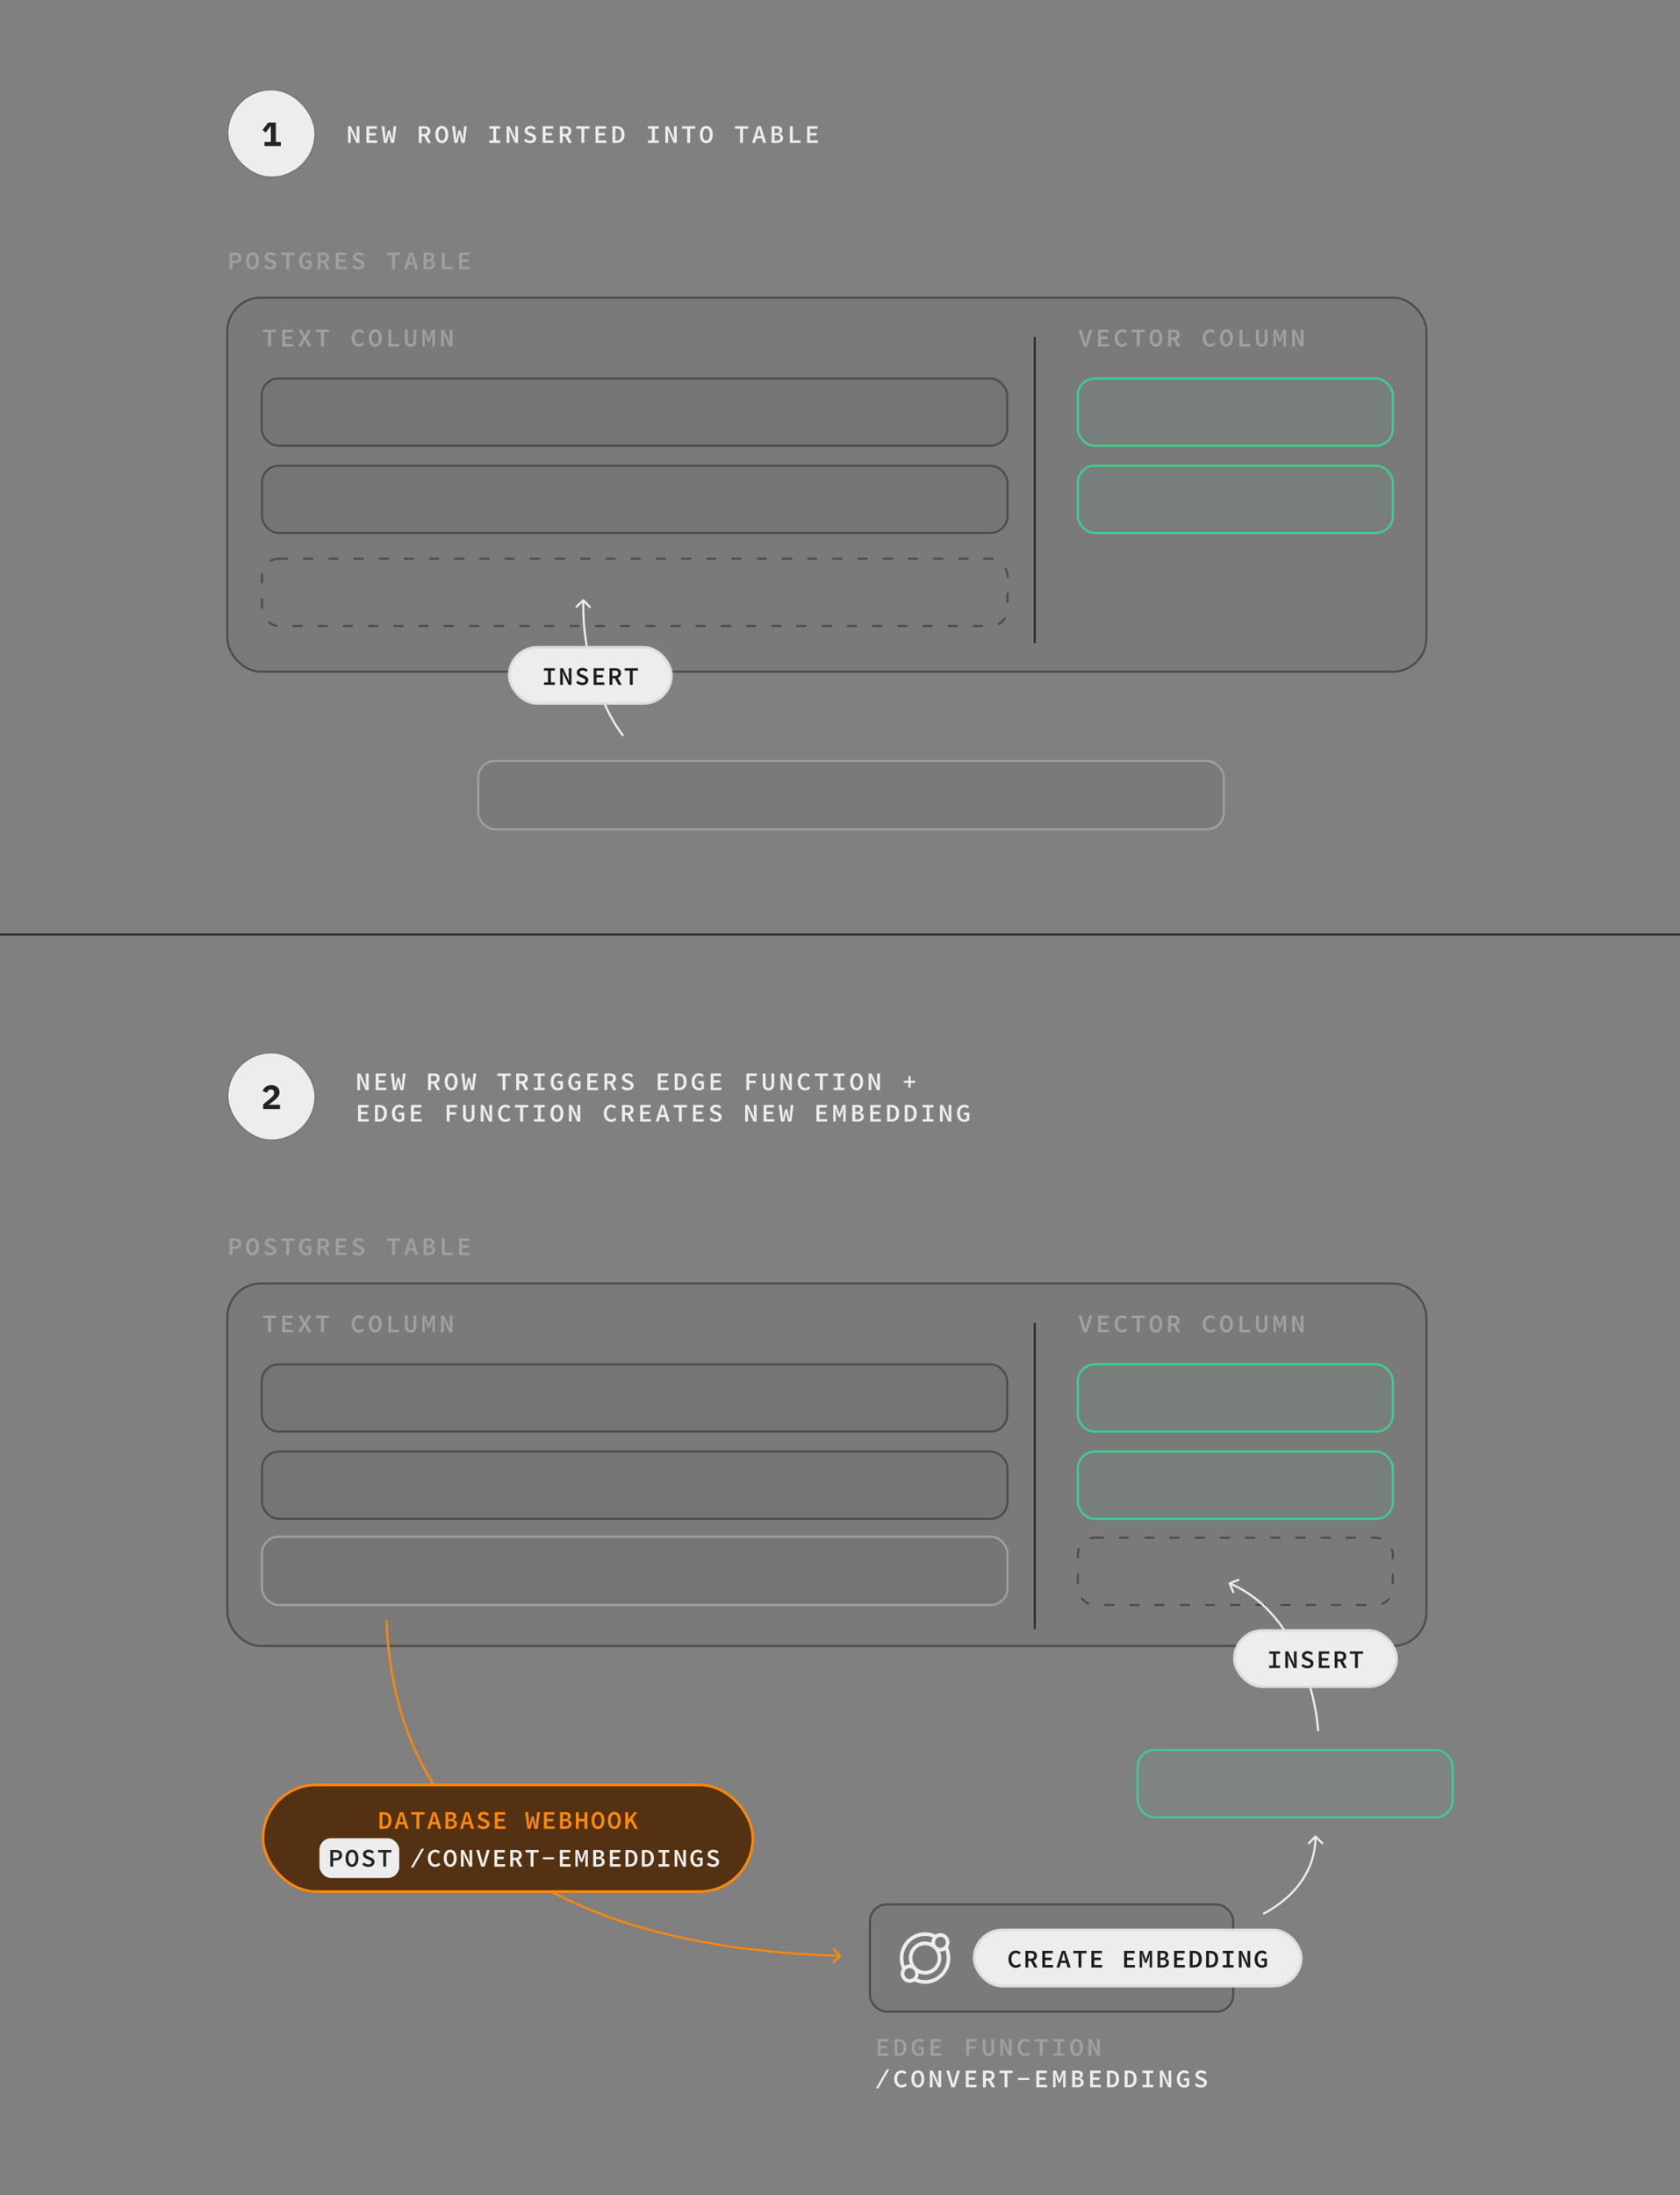 <svg width="1600" height="2089" viewBox="0 0 1600 2089" fill="none" xmlns="http://www.w3.org/2000/svg">
<rect x="0" y="0" width="1600" height="2089" fill="#808080" stroke="none"/>
<path d="M218.612 1194.45V1178.61H223.892C227.324 1178.61 229.844 1179.81 229.844 1183.48C229.844 1186.98 227.276 1188.59 223.892 1188.59H221.372V1194.45H218.612ZM221.372 1186.38H223.652C226.004 1186.38 227.108 1185.42 227.108 1183.48C227.108 1181.49 225.956 1180.82 223.652 1180.82H221.372V1186.38ZM240.491 1194.74C236.867 1194.74 234.323 1191.57 234.323 1186.46C234.323 1181.32 236.867 1178.32 240.491 1178.32C244.139 1178.32 246.659 1181.34 246.659 1186.46C246.659 1191.57 244.139 1194.74 240.491 1194.74ZM240.491 1192.34C242.507 1192.34 243.827 1190.03 243.827 1186.46C243.827 1182.88 242.507 1180.72 240.491 1180.72C238.475 1180.72 237.179 1182.88 237.179 1186.46C237.179 1190.03 238.475 1192.34 240.491 1192.34ZM257.329 1194.74C255.121 1194.74 253.033 1193.9 251.497 1192.41L253.105 1190.51C254.281 1191.59 255.841 1192.34 257.377 1192.34C259.321 1192.34 260.305 1191.52 260.305 1190.25C260.305 1188.93 259.249 1188.52 257.689 1187.9L255.553 1186.96C253.873 1186.31 252.169 1185.06 252.169 1182.76C252.169 1180.24 254.425 1178.32 257.617 1178.32C259.561 1178.32 261.361 1179.06 262.657 1180.34L261.217 1182.09C260.161 1181.22 259.081 1180.72 257.617 1180.72C255.985 1180.72 254.977 1181.42 254.977 1182.62C254.977 1183.86 256.249 1184.3 257.665 1184.87L259.729 1185.76C261.721 1186.58 263.137 1187.73 263.137 1190.03C263.137 1192.6 261.001 1194.74 257.329 1194.74ZM272.68 1194.45V1180.94H267.76V1178.61H280.408V1180.94H275.464V1194.45H272.68ZM291.822 1194.74C287.838 1194.74 284.838 1191.81 284.838 1186.58C284.838 1181.37 287.862 1178.32 291.942 1178.32C294.03 1178.32 295.446 1179.3 296.406 1180.29L294.87 1182.02C294.15 1181.25 293.31 1180.72 291.942 1180.72C289.446 1180.72 287.694 1182.9 287.694 1186.48C287.694 1190.1 289.206 1192.34 291.99 1192.34C292.83 1192.34 293.646 1192.07 294.126 1191.62V1188.16H291.414V1185.88H296.622V1192.86C295.59 1193.87 293.838 1194.74 291.822 1194.74ZM302.493 1194.45V1178.61H307.725C310.965 1178.61 313.485 1179.76 313.485 1183.29C313.485 1185.69 312.237 1187.15 310.341 1187.8L314.109 1194.45H310.989L307.581 1188.23H305.253V1194.45H302.493ZM305.253 1186H307.437C309.597 1186 310.749 1185.09 310.749 1183.29C310.749 1181.44 309.597 1180.82 307.437 1180.82H305.253V1186ZM319.764 1194.45V1178.61H329.772V1180.94H322.524V1185.04H328.668V1187.37H322.524V1192.1H330.012V1194.45H319.764ZM341.282 1194.74C339.074 1194.74 336.986 1193.9 335.45 1192.41L337.058 1190.51C338.234 1191.59 339.794 1192.34 341.33 1192.34C343.274 1192.34 344.258 1191.52 344.258 1190.25C344.258 1188.93 343.202 1188.52 341.642 1187.9L339.506 1186.96C337.826 1186.31 336.122 1185.06 336.122 1182.76C336.122 1180.24 338.378 1178.32 341.57 1178.32C343.514 1178.32 345.314 1179.06 346.61 1180.34L345.17 1182.09C344.114 1181.22 343.034 1180.72 341.57 1180.72C339.938 1180.72 338.93 1181.42 338.93 1182.62C338.93 1183.86 340.202 1184.3 341.618 1184.87L343.682 1185.76C345.674 1186.58 347.09 1187.73 347.09 1190.03C347.09 1192.6 344.954 1194.74 341.282 1194.74ZM373.424 1194.45V1180.94H368.504V1178.61H381.152V1180.94H376.208V1194.45H373.424ZM384.91 1194.45L389.998 1178.61H393.238L398.326 1194.45H395.398L394.174 1190.13H388.966L387.718 1194.45H384.91ZM389.566 1187.94H393.574L393.022 1185.98C392.542 1184.3 392.062 1182.52 391.606 1180.77H391.51C391.078 1182.52 390.598 1184.3 390.118 1185.98L389.566 1187.94ZM403.453 1194.45V1178.61H408.061C411.277 1178.61 413.629 1179.59 413.629 1182.5C413.629 1183.98 412.741 1185.45 410.893 1185.95V1186.05C413.173 1186.43 414.421 1187.63 414.421 1189.79C414.421 1192.96 411.901 1194.45 408.469 1194.45H403.453ZM406.213 1185.18H407.797C410.005 1185.18 410.917 1184.32 410.917 1182.83C410.917 1181.37 409.909 1180.77 407.869 1180.77H406.213V1185.18ZM406.213 1192.29H408.181C410.485 1192.29 411.709 1191.42 411.709 1189.62C411.709 1187.92 410.533 1187.18 408.181 1187.18H406.213V1192.29ZM420.892 1194.45V1178.61H423.628V1192.1H431.02V1194.45H420.892ZM437.298 1194.45V1178.61H447.306V1180.94H440.058V1185.04H446.202V1187.37H440.058V1192.1H447.546V1194.45H437.298Z" fill="#A0A0A0"/>
<rect x="216.5" y="1221.45" width="1142" height="345" rx="32" fill="#4D4D4D" fill-opacity="0.1"/>
<rect x="216.5" y="1221.45" width="1142" height="345" rx="32" stroke="#4D4D4D" stroke-width="2" stroke-linecap="round"/>
<rect x="828.5" y="1812.45" width="346" height="102" rx="16" fill="#4D4D4D" fill-opacity="0.1"/>
<rect x="828.5" y="1812.45" width="346" height="102" rx="16" stroke="#4D4D4D" stroke-width="2" stroke-linecap="round"/>
<path d="M218.612 256.225V240.385H223.892C227.324 240.385 229.844 241.585 229.844 245.257C229.844 248.761 227.276 250.369 223.892 250.369H221.372V256.225H218.612ZM221.372 248.161H223.652C226.004 248.161 227.108 247.201 227.108 245.257C227.108 243.265 225.956 242.593 223.652 242.593H221.372V248.161ZM240.491 256.513C236.867 256.513 234.323 253.345 234.323 248.233C234.323 243.097 236.867 240.097 240.491 240.097C244.139 240.097 246.659 243.121 246.659 248.233C246.659 253.345 244.139 256.513 240.491 256.513ZM240.491 254.113C242.507 254.113 243.827 251.809 243.827 248.233C243.827 244.657 242.507 242.497 240.491 242.497C238.475 242.497 237.179 244.657 237.179 248.233C237.179 251.809 238.475 254.113 240.491 254.113ZM257.329 256.513C255.121 256.513 253.033 255.673 251.497 254.185L253.105 252.289C254.281 253.369 255.841 254.113 257.377 254.113C259.321 254.113 260.305 253.297 260.305 252.025C260.305 250.705 259.249 250.297 257.689 249.673L255.553 248.737C253.873 248.089 252.169 246.841 252.169 244.537C252.169 242.017 254.425 240.097 257.617 240.097C259.561 240.097 261.361 240.841 262.657 242.113L261.217 243.865C260.161 243.001 259.081 242.497 257.617 242.497C255.985 242.497 254.977 243.193 254.977 244.393C254.977 245.641 256.249 246.073 257.665 246.649L259.729 247.537C261.721 248.353 263.137 249.505 263.137 251.809C263.137 254.377 261.001 256.513 257.329 256.513ZM272.68 256.225V242.713H267.76V240.385H280.408V242.713H275.464V256.225H272.68ZM291.822 256.513C287.838 256.513 284.838 253.585 284.838 248.353C284.838 243.145 287.862 240.097 291.942 240.097C294.03 240.097 295.446 241.081 296.406 242.065L294.87 243.793C294.15 243.025 293.31 242.497 291.942 242.497C289.446 242.497 287.694 244.681 287.694 248.257C287.694 251.881 289.206 254.113 291.99 254.113C292.83 254.113 293.646 253.849 294.126 253.393V249.937H291.414V247.657H296.622V254.641C295.59 255.649 293.838 256.513 291.822 256.513ZM302.493 256.225V240.385H307.725C310.965 240.385 313.485 241.537 313.485 245.065C313.485 247.465 312.237 248.929 310.341 249.577L314.109 256.225H310.989L307.581 250.009H305.253V256.225H302.493ZM305.253 247.777H307.437C309.597 247.777 310.749 246.865 310.749 245.065C310.749 243.217 309.597 242.593 307.437 242.593H305.253V247.777ZM319.764 256.225V240.385H329.772V242.713H322.524V246.817H328.668V249.145H322.524V253.873H330.012V256.225H319.764ZM341.282 256.513C339.074 256.513 336.986 255.673 335.45 254.185L337.058 252.289C338.234 253.369 339.794 254.113 341.33 254.113C343.274 254.113 344.258 253.297 344.258 252.025C344.258 250.705 343.202 250.297 341.642 249.673L339.506 248.737C337.826 248.089 336.122 246.841 336.122 244.537C336.122 242.017 338.378 240.097 341.57 240.097C343.514 240.097 345.314 240.841 346.61 242.113L345.17 243.865C344.114 243.001 343.034 242.497 341.57 242.497C339.938 242.497 338.93 243.193 338.93 244.393C338.93 245.641 340.202 246.073 341.618 246.649L343.682 247.537C345.674 248.353 347.09 249.505 347.09 251.809C347.09 254.377 344.954 256.513 341.282 256.513ZM373.424 256.225V242.713H368.504V240.385H381.152V242.713H376.208V256.225H373.424ZM384.91 256.225L389.998 240.385H393.238L398.326 256.225H395.398L394.174 251.905H388.966L387.718 256.225H384.91ZM389.566 249.721H393.574L393.022 247.753C392.542 246.073 392.062 244.297 391.606 242.545H391.51C391.078 244.297 390.598 246.073 390.118 247.753L389.566 249.721ZM403.453 256.225V240.385H408.061C411.277 240.385 413.629 241.369 413.629 244.273C413.629 245.761 412.741 247.225 410.893 247.729V247.825C413.173 248.209 414.421 249.409 414.421 251.569C414.421 254.737 411.901 256.225 408.469 256.225H403.453ZM406.213 246.961H407.797C410.005 246.961 410.917 246.097 410.917 244.609C410.917 243.145 409.909 242.545 407.869 242.545H406.213V246.961ZM406.213 254.065H408.181C410.485 254.065 411.709 253.201 411.709 251.401C411.709 249.697 410.533 248.953 408.181 248.953H406.213V254.065ZM420.892 256.225V240.385H423.628V253.873H431.02V256.225H420.892ZM437.298 256.225V240.385H447.306V242.713H440.058V246.817H446.202V249.145H440.058V253.873H447.546V256.225H437.298Z" fill="#A0A0A0"/>
<rect x="216.5" y="283.225" width="1142" height="356" rx="32" fill="#4D4D4D" fill-opacity="0.1"/>
<rect x="216.5" y="283.225" width="1142" height="356" rx="32" stroke="#4D4D4D" stroke-width="2" stroke-linecap="round"/>
<rect x="249.238" y="360.225" width="710" height="64" rx="16" fill="#4D4D4D" fill-opacity="0.1"/>
<rect x="249.238" y="360.225" width="710" height="64" rx="16" stroke="#4D4D4D" stroke-width="2" stroke-linecap="round"/>
<rect x="249.238" y="1298.45" width="710" height="64" rx="16" fill="#4D4D4D" fill-opacity="0.1"/>
<rect x="249.238" y="1298.45" width="710" height="64" rx="16" stroke="#4D4D4D" stroke-width="2" stroke-linecap="round"/>
<rect x="1026.5" y="360.225" width="300" height="64" rx="16" fill="#3DCF8E" fill-opacity="0.05"/>
<rect x="1026.5" y="360.225" width="300" height="64" rx="16" stroke="#3ECF8E" stroke-width="2" stroke-linecap="round"/>
<rect x="1026.5" y="1298.45" width="300" height="64" rx="16" fill="#3DCF8E" fill-opacity="0.05"/>
<rect x="1026.5" y="1298.45" width="300" height="64" rx="16" stroke="#3ECF8E" stroke-width="2" stroke-linecap="round"/>
<rect x="1026.5" y="443.225" width="300" height="64" rx="16" fill="#3DCF8E" fill-opacity="0.05"/>
<rect x="1026.5" y="443.225" width="300" height="64" rx="16" stroke="#3ECF8E" stroke-width="2" stroke-linecap="round"/>
<rect x="1026.5" y="1381.45" width="300" height="64" rx="16" fill="#3DCF8E" fill-opacity="0.05"/>
<rect x="1026.5" y="1381.45" width="300" height="64" rx="16" stroke="#3ECF8E" stroke-width="2" stroke-linecap="round"/>
<rect x="1026.5" y="1463.45" width="300" height="64" rx="16" stroke="#4D4D4D" stroke-width="2" stroke-linecap="round" stroke-dasharray="8 16"/>
<rect x="1083.5" y="1665.45" width="300" height="64" rx="16" fill="#3DCF8E" fill-opacity="0.05"/>
<rect x="1083.5" y="1665.45" width="300" height="64" rx="16" stroke="#3ECF8E" stroke-width="2" stroke-linecap="round"/>
<rect x="249.5" y="443.225" width="710" height="64" rx="16" fill="#4D4D4D" fill-opacity="0.1"/>
<rect x="249.5" y="443.225" width="710" height="64" rx="16" stroke="#4D4D4D" stroke-width="2" stroke-linecap="round"/>
<rect x="249.5" y="1381.45" width="710" height="64" rx="16" fill="#4D4D4D" fill-opacity="0.1"/>
<rect x="249.5" y="1381.45" width="710" height="64" rx="16" stroke="#4D4D4D" stroke-width="2" stroke-linecap="round"/>
<rect x="249.5" y="531.777" width="710" height="64" rx="16" stroke="#4D4D4D" stroke-width="2" stroke-linecap="round" stroke-dasharray="8 16"/>
<rect x="455.5" y="724.225" width="710" height="65" rx="16" fill="#4D4D4D" fill-opacity="0.1"/>
<rect x="455.5" y="724.225" width="710" height="65" rx="16" stroke="#A0A0A0" stroke-width="2" stroke-linecap="round"/>
<rect x="249.5" y="1462.45" width="710" height="65" rx="16" fill="#4D4D4D" fill-opacity="0.1"/>
<rect x="249.5" y="1462.45" width="710" height="65" rx="16" stroke="#A0A0A0" stroke-width="2" stroke-linecap="round"/>
<path d="M554.881 570.5C555.281 570.119 555.914 570.135 556.295 570.536L562.496 577.058C562.876 577.459 562.86 578.092 562.46 578.472C562.06 578.853 561.427 578.837 561.046 578.436L555.534 572.638L549.736 578.15C549.336 578.531 548.703 578.515 548.322 578.115C547.942 577.714 547.958 577.082 548.358 576.701L554.881 570.5ZM592.718 700.848C579.282 684.016 552.966 634.648 554.57 571.199L556.569 571.25C554.979 634.169 581.1 683.087 594.282 699.601L592.718 700.848Z" fill="#EDEDED"/>
<path d="M800.81 1862.1C801.212 1861.72 801.231 1861.09 800.852 1860.69L794.684 1854.14C794.306 1853.73 793.673 1853.71 793.271 1854.09C792.868 1854.47 792.849 1855.1 793.228 1855.51L798.711 1861.33L792.885 1866.82C792.483 1867.19 792.464 1867.83 792.842 1868.23C793.221 1868.63 793.854 1868.65 794.256 1868.27L800.81 1862.1ZM367.139 1542.01C370.303 1630.11 401.329 1707.92 470.267 1764.85C539.177 1821.76 645.844 1857.7 800.094 1862.37L800.155 1860.38C646.153 1855.71 539.983 1819.83 471.541 1763.31C403.127 1706.81 372.286 1629.59 369.138 1541.93L367.139 1542.01Z" fill="#FD880B"/>
<path d="M1253.58 1747.07C1253.19 1746.68 1252.55 1746.68 1252.16 1747.07L1245.8 1753.43C1245.41 1753.82 1245.41 1754.46 1245.8 1754.85C1246.19 1755.24 1246.82 1755.24 1247.21 1754.85L1252.87 1749.19L1258.53 1754.85C1258.92 1755.24 1259.55 1755.24 1259.94 1754.85C1260.33 1754.46 1260.33 1753.82 1259.94 1753.43L1253.58 1747.07ZM1203.43 1822.34C1230.63 1808.23 1253.87 1782.95 1253.87 1747.78L1251.87 1747.78C1251.87 1781.94 1229.31 1806.66 1202.51 1820.56L1203.43 1822.34Z" fill="#EDEDED"/>
<path d="M1170.74 1505.99C1170.22 1506.2 1169.98 1506.78 1170.19 1507.3L1173.6 1515.63C1173.8 1516.14 1174.39 1516.38 1174.9 1516.17C1175.41 1515.96 1175.66 1515.38 1175.45 1514.87L1172.42 1507.46L1179.82 1504.44C1180.33 1504.23 1180.58 1503.64 1180.37 1503.13C1180.16 1502.62 1179.58 1502.38 1179.07 1502.59L1170.74 1505.99ZM1256.37 1647.39C1255.26 1629.28 1249.69 1600.53 1236.6 1573.03C1223.52 1545.52 1202.86 1519.15 1171.5 1506L1170.73 1507.84C1201.47 1520.74 1221.83 1546.64 1234.8 1573.89C1247.76 1601.13 1253.27 1629.63 1254.37 1647.51L1256.37 1647.39Z" fill="#EDEDED"/>
<path d="M255.308 329.672V316.16H250.388V313.832H263.036V316.16H258.092V329.672H255.308ZM268.811 329.672V313.832H278.819V316.16H271.571V320.264H277.715V322.592H271.571V327.32H279.059V329.672H268.811ZM283.945 329.672L288.577 321.512L284.233 313.832H287.329L289.177 317.36C289.561 318.08 289.921 318.824 290.425 319.784H290.521C290.929 318.824 291.241 318.08 291.601 317.36L293.377 313.832H296.329L291.985 321.632L296.617 329.672H293.545L291.505 325.904C291.073 325.112 290.665 324.296 290.185 323.336H290.089C289.681 324.296 289.297 325.088 288.889 325.88L286.897 329.672H283.945ZM305.68 329.672V316.16H300.76V313.832H313.408V316.16H308.464V329.672H305.68ZM342.069 329.96C338.061 329.96 334.917 327.032 334.917 321.8C334.917 316.616 338.013 313.544 342.165 313.544C344.109 313.544 345.645 314.48 346.629 315.512L345.093 317.24C344.301 316.448 343.389 315.944 342.165 315.944C339.549 315.944 337.749 318.128 337.749 321.704C337.749 325.328 339.549 327.56 342.237 327.56C343.509 327.56 344.493 326.96 345.381 325.976L346.941 327.656C345.669 329.144 344.061 329.96 342.069 329.96ZM357.444 329.96C353.82 329.96 351.276 326.792 351.276 321.68C351.276 316.544 353.82 313.544 357.444 313.544C361.092 313.544 363.612 316.568 363.612 321.68C363.612 326.792 361.092 329.96 357.444 329.96ZM357.444 327.56C359.46 327.56 360.78 325.256 360.78 321.68C360.78 318.104 359.46 315.944 357.444 315.944C355.428 315.944 354.132 318.104 354.132 321.68C354.132 325.256 355.428 327.56 357.444 327.56ZM369.938 329.672V313.832H372.674V327.32H380.066V329.672H369.938ZM391.073 329.96C387.617 329.96 385.553 327.968 385.553 323.624V313.832H388.313V323.816C388.313 326.432 389.369 327.56 391.073 327.56C392.753 327.56 393.833 326.432 393.833 323.816V313.832H396.521V323.624C396.521 327.968 394.505 329.96 391.073 329.96ZM402.32 329.672V313.832H405.272L407.456 320.024L408.224 322.4H408.32L409.04 320.024L411.224 313.832H414.176V329.672H411.824V322.544C411.824 321.032 412.04 318.056 412.184 316.568H412.088L410.888 320.432L408.896 325.4H407.552L405.536 320.432L404.336 316.568H404.264C404.384 318.056 404.624 321.032 404.624 322.544V329.672H402.32ZM420.05 329.672V313.832H422.858L427.082 322.808L428.546 326.168H428.618C428.498 324.536 428.234 322.544 428.234 320.792V313.832H430.874V329.672H428.042L423.842 320.672L422.378 317.336H422.306C422.426 319.016 422.69 320.912 422.69 322.664V329.672H420.05Z" fill="#A0A0A0"/>
<path d="M255.308 1267.89V1254.38H250.388V1252.05H263.036V1254.38H258.092V1267.89H255.308ZM268.811 1267.89V1252.05H278.819V1254.38H271.571V1258.49H277.715V1260.81H271.571V1265.54H279.059V1267.89H268.811ZM283.945 1267.89L288.577 1259.73L284.233 1252.05H287.329L289.177 1255.58C289.561 1256.3 289.921 1257.05 290.425 1258.01H290.521C290.929 1257.05 291.241 1256.3 291.601 1255.58L293.377 1252.05H296.329L291.985 1259.85L296.617 1267.89H293.545L291.505 1264.13C291.073 1263.33 290.665 1262.52 290.185 1261.56H290.089C289.681 1262.52 289.297 1263.31 288.889 1264.1L286.897 1267.89H283.945ZM305.68 1267.89V1254.38H300.76V1252.05H313.408V1254.38H308.464V1267.89H305.68ZM342.069 1268.18C338.061 1268.18 334.917 1265.25 334.917 1260.02C334.917 1254.84 338.013 1251.77 342.165 1251.77C344.109 1251.77 345.645 1252.7 346.629 1253.73L345.093 1255.46C344.301 1254.67 343.389 1254.17 342.165 1254.17C339.549 1254.17 337.749 1256.35 337.749 1259.93C337.749 1263.55 339.549 1265.78 342.237 1265.78C343.509 1265.78 344.493 1265.18 345.381 1264.2L346.941 1265.88C345.669 1267.37 344.061 1268.18 342.069 1268.18ZM357.444 1268.18C353.82 1268.18 351.276 1265.01 351.276 1259.9C351.276 1254.77 353.82 1251.77 357.444 1251.77C361.092 1251.77 363.612 1254.79 363.612 1259.9C363.612 1265.01 361.092 1268.18 357.444 1268.18ZM357.444 1265.78C359.46 1265.78 360.78 1263.48 360.78 1259.9C360.78 1256.33 359.46 1254.17 357.444 1254.17C355.428 1254.17 354.132 1256.33 354.132 1259.9C354.132 1263.48 355.428 1265.78 357.444 1265.78ZM369.938 1267.89V1252.05H372.674V1265.54H380.066V1267.89H369.938ZM391.073 1268.18C387.617 1268.18 385.553 1266.19 385.553 1261.85V1252.05H388.313V1262.04C388.313 1264.65 389.369 1265.78 391.073 1265.78C392.753 1265.78 393.833 1264.65 393.833 1262.04V1252.05H396.521V1261.85C396.521 1266.19 394.505 1268.18 391.073 1268.18ZM402.32 1267.89V1252.05H405.272L407.456 1258.25L408.224 1260.62H408.32L409.04 1258.25L411.224 1252.05H414.176V1267.89H411.824V1260.77C411.824 1259.25 412.04 1256.28 412.184 1254.79H412.088L410.888 1258.65L408.896 1263.62H407.552L405.536 1258.65L404.336 1254.79H404.264C404.384 1256.28 404.624 1259.25 404.624 1260.77V1267.89H402.32ZM420.05 1267.89V1252.05H422.858L427.082 1261.03L428.546 1264.39H428.618C428.498 1262.76 428.234 1260.77 428.234 1259.01V1252.05H430.874V1267.89H428.042L423.842 1258.89L422.378 1255.56H422.306C422.426 1257.24 422.69 1259.13 422.69 1260.89V1267.89H420.05Z" fill="#A0A0A0"/>
<path d="M1032.07 329.672L1027.2 313.832H1030.12L1032.36 321.824C1032.86 323.624 1033.2 325.16 1033.72 326.984H1033.82C1034.35 325.16 1034.71 323.624 1035.21 321.824L1037.4 313.832H1040.2L1035.36 329.672H1032.07ZM1045.81 329.672V313.832H1055.82V316.16H1048.57V320.264H1054.71V322.592H1048.57V327.32H1056.06V329.672H1045.81ZM1068.7 329.96C1064.69 329.96 1061.55 327.032 1061.55 321.8C1061.55 316.616 1064.64 313.544 1068.79 313.544C1070.74 313.544 1072.27 314.48 1073.26 315.512L1071.72 317.24C1070.93 316.448 1070.02 315.944 1068.79 315.944C1066.18 315.944 1064.38 318.128 1064.38 321.704C1064.38 325.328 1066.18 327.56 1068.87 327.56C1070.14 327.56 1071.12 326.96 1072.01 325.976L1073.57 327.656C1072.3 329.144 1070.69 329.96 1068.7 329.96ZM1082.68 329.672V316.16H1077.76V313.832H1090.41V316.16H1085.46V329.672H1082.68ZM1100.86 329.96C1097.24 329.96 1094.69 326.792 1094.69 321.68C1094.69 316.544 1097.24 313.544 1100.86 313.544C1104.51 313.544 1107.03 316.568 1107.03 321.68C1107.03 326.792 1104.51 329.96 1100.86 329.96ZM1100.86 327.56C1102.88 327.56 1104.2 325.256 1104.2 321.68C1104.2 318.104 1102.88 315.944 1100.86 315.944C1098.85 315.944 1097.55 318.104 1097.55 321.68C1097.55 325.256 1098.85 327.56 1100.86 327.56ZM1112.49 329.672V313.832H1117.73C1120.97 313.832 1123.49 314.984 1123.49 318.512C1123.49 320.912 1122.24 322.376 1120.34 323.024L1124.11 329.672H1120.99L1117.58 323.456H1115.25V329.672H1112.49ZM1115.25 321.224H1117.44C1119.6 321.224 1120.75 320.312 1120.75 318.512C1120.75 316.664 1119.6 316.04 1117.44 316.04H1115.25V321.224ZM1152.65 329.96C1148.64 329.96 1145.5 327.032 1145.5 321.8C1145.5 316.616 1148.59 313.544 1152.75 313.544C1154.69 313.544 1156.23 314.48 1157.21 315.512L1155.67 317.24C1154.88 316.448 1153.97 315.944 1152.75 315.944C1150.13 315.944 1148.33 318.128 1148.33 321.704C1148.33 325.328 1150.13 327.56 1152.82 327.56C1154.09 327.56 1155.07 326.96 1155.96 325.976L1157.52 327.656C1156.25 329.144 1154.64 329.96 1152.65 329.96ZM1168.02 329.96C1164.4 329.96 1161.86 326.792 1161.86 321.68C1161.86 316.544 1164.4 313.544 1168.02 313.544C1171.67 313.544 1174.19 316.568 1174.19 321.68C1174.19 326.792 1171.67 329.96 1168.02 329.96ZM1168.02 327.56C1170.04 327.56 1171.36 325.256 1171.36 321.68C1171.36 318.104 1170.04 315.944 1168.02 315.944C1166.01 315.944 1164.71 318.104 1164.71 321.68C1164.71 325.256 1166.01 327.56 1168.02 327.56ZM1180.52 329.672V313.832H1183.26V327.32H1190.65V329.672H1180.52ZM1201.65 329.96C1198.2 329.96 1196.13 327.968 1196.13 323.624V313.832H1198.89V323.816C1198.89 326.432 1199.95 327.56 1201.65 327.56C1203.33 327.56 1204.41 326.432 1204.41 323.816V313.832H1207.1V323.624C1207.1 327.968 1205.09 329.96 1201.65 329.96ZM1212.9 329.672V313.832H1215.85L1218.04 320.024L1218.8 322.4H1218.9L1219.62 320.024L1221.8 313.832H1224.76V329.672H1222.4V322.544C1222.4 321.032 1222.62 318.056 1222.76 316.568H1222.67L1221.47 320.432L1219.48 325.4H1218.13L1216.12 320.432L1214.92 316.568H1214.84C1214.96 318.056 1215.2 321.032 1215.2 322.544V329.672H1212.9ZM1230.63 329.672V313.832H1233.44L1237.66 322.808L1239.13 326.168H1239.2C1239.08 324.536 1238.82 322.544 1238.82 320.792V313.832H1241.46V329.672H1238.62L1234.42 320.672L1232.96 317.336H1232.89C1233.01 319.016 1233.27 320.912 1233.27 322.664V329.672H1230.63Z" fill="#A0A0A0"/>
<path d="M1032.07 1267.89L1027.2 1252.05H1030.12L1032.36 1260.05C1032.86 1261.85 1033.2 1263.38 1033.72 1265.21H1033.82C1034.35 1263.38 1034.71 1261.85 1035.21 1260.05L1037.4 1252.05H1040.2L1035.36 1267.89H1032.07ZM1045.81 1267.89V1252.05H1055.82V1254.38H1048.57V1258.49H1054.71V1260.81H1048.57V1265.54H1056.06V1267.89H1045.81ZM1068.7 1268.18C1064.69 1268.18 1061.55 1265.25 1061.55 1260.02C1061.55 1254.84 1064.64 1251.77 1068.79 1251.77C1070.74 1251.77 1072.27 1252.7 1073.26 1253.73L1071.72 1255.46C1070.93 1254.67 1070.02 1254.17 1068.79 1254.17C1066.18 1254.17 1064.38 1256.35 1064.38 1259.93C1064.38 1263.55 1066.18 1265.78 1068.87 1265.78C1070.14 1265.78 1071.12 1265.18 1072.01 1264.2L1073.57 1265.88C1072.3 1267.37 1070.69 1268.18 1068.7 1268.18ZM1082.68 1267.89V1254.38H1077.76V1252.05H1090.41V1254.38H1085.46V1267.89H1082.68ZM1100.86 1268.18C1097.24 1268.18 1094.69 1265.01 1094.69 1259.9C1094.69 1254.77 1097.24 1251.77 1100.86 1251.77C1104.51 1251.77 1107.03 1254.79 1107.03 1259.9C1107.03 1265.01 1104.51 1268.18 1100.86 1268.18ZM1100.86 1265.78C1102.88 1265.78 1104.2 1263.48 1104.2 1259.9C1104.2 1256.33 1102.88 1254.17 1100.86 1254.17C1098.85 1254.17 1097.55 1256.33 1097.55 1259.9C1097.55 1263.48 1098.85 1265.78 1100.86 1265.78ZM1112.49 1267.89V1252.05H1117.73C1120.97 1252.05 1123.49 1253.21 1123.49 1256.73C1123.49 1259.13 1122.24 1260.6 1120.34 1261.25L1124.11 1267.89H1120.99L1117.58 1261.68H1115.25V1267.89H1112.49ZM1115.25 1259.45H1117.44C1119.6 1259.45 1120.75 1258.53 1120.75 1256.73C1120.75 1254.89 1119.6 1254.26 1117.44 1254.26H1115.25V1259.45ZM1152.65 1268.18C1148.64 1268.18 1145.5 1265.25 1145.5 1260.02C1145.5 1254.84 1148.59 1251.77 1152.75 1251.77C1154.69 1251.77 1156.23 1252.7 1157.21 1253.73L1155.67 1255.46C1154.88 1254.67 1153.97 1254.17 1152.75 1254.17C1150.13 1254.17 1148.33 1256.35 1148.33 1259.93C1148.33 1263.55 1150.13 1265.78 1152.82 1265.78C1154.09 1265.78 1155.07 1265.18 1155.96 1264.2L1157.52 1265.88C1156.25 1267.37 1154.64 1268.18 1152.65 1268.18ZM1168.02 1268.18C1164.4 1268.18 1161.86 1265.01 1161.86 1259.9C1161.86 1254.77 1164.4 1251.77 1168.02 1251.77C1171.67 1251.77 1174.19 1254.79 1174.19 1259.9C1174.19 1265.01 1171.67 1268.18 1168.02 1268.18ZM1168.02 1265.78C1170.04 1265.78 1171.36 1263.48 1171.36 1259.9C1171.36 1256.33 1170.04 1254.17 1168.02 1254.17C1166.01 1254.17 1164.71 1256.33 1164.71 1259.9C1164.71 1263.48 1166.01 1265.78 1168.02 1265.78ZM1180.52 1267.89V1252.05H1183.26V1265.54H1190.65V1267.89H1180.52ZM1201.65 1268.18C1198.2 1268.18 1196.13 1266.19 1196.13 1261.85V1252.05H1198.89V1262.04C1198.89 1264.65 1199.95 1265.78 1201.65 1265.78C1203.33 1265.78 1204.41 1264.65 1204.41 1262.04V1252.05H1207.1V1261.85C1207.1 1266.19 1205.09 1268.18 1201.65 1268.18ZM1212.9 1267.89V1252.05H1215.85L1218.04 1258.25L1218.8 1260.62H1218.9L1219.62 1258.25L1221.8 1252.05H1224.76V1267.89H1222.4V1260.77C1222.4 1259.25 1222.62 1256.28 1222.76 1254.79H1222.67L1221.47 1258.65L1219.48 1263.62H1218.13L1216.12 1258.65L1214.92 1254.79H1214.84C1214.96 1256.28 1215.2 1259.25 1215.2 1260.77V1267.89H1212.9ZM1230.63 1267.89V1252.05H1233.44L1237.66 1261.03L1239.13 1264.39H1239.2C1239.08 1262.76 1238.82 1260.77 1238.82 1259.01V1252.05H1241.46V1267.89H1238.62L1234.42 1258.89L1232.96 1255.56H1232.89C1233.01 1257.24 1233.27 1259.13 1233.27 1260.89V1267.89H1230.63Z" fill="#A0A0A0"/>
<path d="M985.5 320.672L985.5 612.225" stroke="#2E2E2E" stroke-width="2"/>
<path d="M985.5 1258.89L985.5 1550.45" stroke="#2E2E2E" stroke-width="2"/>
<rect x="250.488" y="1698.7" width="466.5" height="101.5" rx="50.75" fill="#543112"/>
<rect x="250.488" y="1698.7" width="466.5" height="101.5" rx="50.75" stroke="#FD880B" stroke-width="2.5"/>
<rect x="304.238" y="1749.45" width="76" height="37.807" rx="11" fill="#EDEDED"/>
<path d="M361.413 1740.45V1724.61H365.469C370.101 1724.61 372.885 1727.22 372.885 1732.46C372.885 1737.69 370.101 1740.45 365.613 1740.45H361.413ZM364.197 1738.19H365.301C368.325 1738.19 370.029 1736.34 370.029 1732.46C370.029 1728.57 368.325 1726.84 365.301 1726.84H364.197V1738.19ZM375.708 1740.45L380.796 1724.61H384.036L389.124 1740.45H386.196L384.972 1736.13H379.764L378.516 1740.45H375.708ZM380.364 1733.94H384.372L383.82 1731.98C383.34 1730.3 382.86 1728.52 382.404 1726.77H382.308C381.876 1728.52 381.396 1730.3 380.916 1731.98L380.364 1733.94ZM396.603 1740.45V1726.94H391.683V1724.61H404.331V1726.94H399.387V1740.45H396.603ZM406.889 1740.45L411.977 1724.61H415.217L420.305 1740.45H417.377L416.153 1736.13H410.945L409.697 1740.45H406.889ZM411.545 1733.94H415.553L415.001 1731.98C414.521 1730.3 414.041 1728.52 413.585 1726.77H413.489C413.057 1728.52 412.577 1730.3 412.097 1731.98L411.545 1733.94ZM424.232 1740.45V1724.61H428.84C432.056 1724.61 434.408 1725.59 434.408 1728.5C434.408 1729.98 433.52 1731.45 431.672 1731.95V1732.05C433.952 1732.43 435.2 1733.63 435.2 1735.79C435.2 1738.96 432.68 1740.45 429.248 1740.45H424.232ZM426.992 1731.18H428.576C430.784 1731.18 431.696 1730.32 431.696 1728.83C431.696 1727.37 430.688 1726.77 428.648 1726.77H426.992V1731.18ZM426.992 1738.29H428.96C431.264 1738.29 432.488 1737.42 432.488 1735.62C432.488 1733.92 431.312 1733.18 428.96 1733.18H426.992V1738.29ZM438.07 1740.45L443.158 1724.61H446.398L451.486 1740.45H448.558L447.334 1736.13H442.126L440.878 1740.45H438.07ZM442.726 1733.94H446.734L446.182 1731.98C445.702 1730.3 445.222 1728.52 444.766 1726.77H444.67C444.238 1728.52 443.758 1730.3 443.278 1731.98L442.726 1733.94ZM460.405 1740.74C458.197 1740.74 456.109 1739.9 454.573 1738.41L456.181 1736.51C457.357 1737.59 458.917 1738.34 460.453 1738.34C462.397 1738.34 463.381 1737.52 463.381 1736.25C463.381 1734.93 462.325 1734.52 460.765 1733.9L458.629 1732.96C456.949 1732.31 455.245 1731.06 455.245 1728.76C455.245 1726.24 457.501 1724.32 460.693 1724.32C462.637 1724.32 464.437 1725.06 465.733 1726.34L464.293 1728.09C463.237 1727.22 462.157 1726.72 460.693 1726.72C459.061 1726.72 458.053 1727.42 458.053 1728.62C458.053 1729.86 459.325 1730.3 460.741 1730.87L462.805 1731.76C464.797 1732.58 466.213 1733.73 466.213 1736.03C466.213 1738.6 464.077 1740.74 460.405 1740.74ZM471.268 1740.45V1724.61H481.276V1726.94H474.028V1731.04H480.172V1733.37H474.028V1738.1H481.516V1740.45H471.268ZM502.353 1740.45L500.097 1724.58H502.905L503.793 1733.8C503.841 1735.14 503.937 1736.46 504.009 1737.78H504.081C504.369 1736.46 504.705 1735.12 504.993 1733.8L506.361 1728.66H508.137L509.481 1733.8C509.745 1735.1 510.105 1736.44 510.393 1737.78H510.489L510.705 1733.8L511.545 1724.58H514.161L512.025 1740.45H509.073L507.681 1734.59C507.489 1733.63 507.297 1732.6 507.177 1731.66H507.105C506.961 1732.6 506.793 1733.63 506.577 1734.59L505.257 1740.45H502.353ZM518.04 1740.45V1724.61H528.048V1726.94H520.8V1731.04H526.944V1733.37H520.8V1738.1H528.288V1740.45H518.04ZM533.366 1740.45V1724.61H537.974C541.19 1724.61 543.542 1725.59 543.542 1728.5C543.542 1729.98 542.654 1731.45 540.806 1731.95V1732.05C543.086 1732.43 544.334 1733.63 544.334 1735.79C544.334 1738.96 541.814 1740.45 538.382 1740.45H533.366ZM536.126 1731.18H537.71C539.918 1731.18 540.83 1730.32 540.83 1728.83C540.83 1727.37 539.822 1726.77 537.782 1726.77H536.126V1731.18ZM536.126 1738.29H538.094C540.398 1738.29 541.622 1737.42 541.622 1735.62C541.622 1733.92 540.446 1733.18 538.094 1733.18H536.126V1738.29ZM548.429 1740.45V1724.61H551.189V1730.99H556.613V1724.61H559.397V1740.45H556.613V1733.39H551.189V1740.45H548.429ZM569.491 1740.74C565.867 1740.74 563.323 1737.57 563.323 1732.46C563.323 1727.32 565.867 1724.32 569.491 1724.32C573.139 1724.32 575.659 1727.34 575.659 1732.46C575.659 1737.57 573.139 1740.74 569.491 1740.74ZM569.491 1738.34C571.507 1738.34 572.827 1736.03 572.827 1732.46C572.827 1728.88 571.507 1726.72 569.491 1726.72C567.475 1726.72 566.179 1728.88 566.179 1732.46C566.179 1736.03 567.475 1738.34 569.491 1738.34ZM585.082 1740.74C581.458 1740.74 578.914 1737.57 578.914 1732.46C578.914 1727.32 581.458 1724.32 585.082 1724.32C588.73 1724.32 591.25 1727.34 591.25 1732.46C591.25 1737.57 588.73 1740.74 585.082 1740.74ZM585.082 1738.34C587.098 1738.34 588.418 1736.03 588.418 1732.46C588.418 1728.88 587.098 1726.72 585.082 1726.72C583.066 1726.72 581.77 1728.88 581.77 1732.46C581.77 1736.03 583.066 1738.34 585.082 1738.34ZM595.465 1740.45V1724.61H598.273V1731.83H598.345L603.961 1724.61H607.033L602.209 1730.78L607.561 1740.45H604.489L600.553 1732.96L598.273 1735.79V1740.45H595.465Z" fill="#FD880B"/>
<path d="M314.532 1776.45V1760.61H319.812C323.244 1760.61 325.764 1761.81 325.764 1765.48C325.764 1768.98 323.196 1770.59 319.812 1770.59H317.292V1776.45H314.532ZM317.292 1768.38H319.572C321.924 1768.38 323.028 1767.42 323.028 1765.48C323.028 1763.49 321.876 1762.82 319.572 1762.82H317.292V1768.38ZM335.21 1776.74C331.586 1776.74 329.042 1773.57 329.042 1768.46C329.042 1763.32 331.586 1760.32 335.21 1760.32C338.858 1760.32 341.378 1763.34 341.378 1768.46C341.378 1773.57 338.858 1776.74 335.21 1776.74ZM335.21 1774.34C337.226 1774.34 338.546 1772.03 338.546 1768.46C338.546 1764.88 337.226 1762.72 335.21 1762.72C333.194 1762.72 331.898 1764.88 331.898 1768.46C331.898 1772.03 333.194 1774.34 335.21 1774.34ZM350.849 1776.74C348.641 1776.74 346.553 1775.9 345.017 1774.41L346.625 1772.51C347.801 1773.59 349.361 1774.34 350.897 1774.34C352.841 1774.34 353.825 1773.52 353.825 1772.25C353.825 1770.93 352.769 1770.52 351.209 1769.9L349.073 1768.96C347.393 1768.31 345.689 1767.06 345.689 1764.76C345.689 1762.24 347.945 1760.32 351.137 1760.32C353.081 1760.32 354.881 1761.06 356.177 1762.34L354.737 1764.09C353.681 1763.22 352.601 1762.72 351.137 1762.72C349.505 1762.72 348.497 1763.42 348.497 1764.62C348.497 1765.86 349.769 1766.3 351.185 1766.87L353.249 1767.76C355.241 1768.58 356.657 1769.73 356.657 1772.03C356.657 1774.6 354.521 1776.74 350.849 1776.74ZM364.999 1776.45V1762.94H360.079V1760.61H372.727V1762.94H367.783V1776.45H364.999Z" fill="#232323"/>
<path d="M391.261 1777.34L401.533 1759.41H403.909L393.613 1777.34H391.261ZM414.579 1776.74C410.571 1776.74 407.427 1773.81 407.427 1768.58C407.427 1763.39 410.523 1760.32 414.675 1760.32C416.619 1760.32 418.155 1761.26 419.139 1762.29L417.603 1764.02C416.811 1763.22 415.899 1762.72 414.675 1762.72C412.059 1762.72 410.259 1764.9 410.259 1768.48C410.259 1772.1 412.059 1774.34 414.747 1774.34C416.019 1774.34 417.003 1773.74 417.891 1772.75L419.451 1774.43C418.179 1775.92 416.571 1776.74 414.579 1776.74ZM428.754 1776.74C425.13 1776.74 422.586 1773.57 422.586 1768.46C422.586 1763.32 425.13 1760.32 428.754 1760.32C432.402 1760.32 434.922 1763.34 434.922 1768.46C434.922 1773.57 432.402 1776.74 428.754 1776.74ZM428.754 1774.34C430.77 1774.34 432.09 1772.03 432.09 1768.46C432.09 1764.88 430.77 1762.72 428.754 1762.72C426.738 1762.72 425.442 1764.88 425.442 1768.46C425.442 1772.03 426.738 1774.34 428.754 1774.34ZM438.945 1776.45V1760.61H441.753L445.977 1769.58L447.441 1772.94H447.513C447.393 1771.31 447.129 1769.32 447.129 1767.57V1760.61H449.769V1776.45H446.937L442.737 1767.45L441.273 1764.11H441.201C441.321 1765.79 441.585 1767.69 441.585 1769.44V1776.45H438.945ZM458.303 1776.45L453.431 1760.61H456.359L458.591 1768.6C459.095 1770.4 459.431 1771.94 459.959 1773.76H460.055C460.583 1771.94 460.943 1770.4 461.447 1768.6L463.631 1760.61H466.439L461.591 1776.45H458.303ZM470.846 1776.45V1760.61H480.854V1762.94H473.606V1767.04H479.75V1769.37H473.606V1774.1H481.094V1776.45H470.846ZM485.956 1776.45V1760.61H491.188C494.428 1760.61 496.948 1761.76 496.948 1765.29C496.948 1767.69 495.7 1769.15 493.804 1769.8L497.572 1776.45H494.452L491.044 1770.23H488.716V1776.45H485.956ZM488.716 1768H490.9C493.06 1768 494.212 1767.09 494.212 1765.29C494.212 1763.44 493.06 1762.82 490.9 1762.82H488.716V1768ZM505.315 1776.45V1762.94H500.395V1760.61H513.043V1762.94H508.099V1776.45H505.315ZM516.97 1769.51V1767.52H527.65V1769.51H516.97ZM533.208 1776.45V1760.61H543.216V1762.94H535.968V1767.04H542.112V1769.37H535.968V1774.1H543.456V1776.45H533.208ZM547.983 1776.45V1760.61H550.935L553.119 1766.8L553.887 1769.18H553.983L554.703 1766.8L556.887 1760.61H559.839V1776.45H557.487V1769.32C557.487 1767.81 557.703 1764.83 557.847 1763.34H557.751L556.551 1767.21L554.559 1772.18H553.215L551.199 1767.21L549.999 1763.34H549.927C550.047 1764.83 550.287 1767.81 550.287 1769.32V1776.45H547.983ZM564.969 1776.45V1760.61H569.577C572.793 1760.61 575.145 1761.59 575.145 1764.5C575.145 1765.98 574.257 1767.45 572.409 1767.95V1768.05C574.689 1768.43 575.937 1769.63 575.937 1771.79C575.937 1774.96 573.417 1776.45 569.985 1776.45H564.969ZM567.729 1767.18H569.313C571.521 1767.18 572.433 1766.32 572.433 1764.83C572.433 1763.37 571.425 1762.77 569.385 1762.77H567.729V1767.18ZM567.729 1774.29H569.697C572.001 1774.29 573.225 1773.42 573.225 1771.62C573.225 1769.92 572.049 1769.18 569.697 1769.18H567.729V1774.29ZM580.824 1776.45V1760.61H590.832V1762.94H583.584V1767.04H589.728V1769.37H583.584V1774.1H591.072V1776.45H580.824ZM595.695 1776.45V1760.61H599.751C604.383 1760.61 607.167 1763.22 607.167 1768.46C607.167 1773.69 604.383 1776.45 599.895 1776.45H595.695ZM598.479 1774.19H599.583C602.607 1774.19 604.311 1772.34 604.311 1768.46C604.311 1764.57 602.607 1762.84 599.583 1762.84H598.479V1774.19ZM611.285 1776.45V1760.61H615.341C619.973 1760.61 622.757 1763.22 622.757 1768.46C622.757 1773.69 619.973 1776.45 615.485 1776.45H611.285ZM614.069 1774.19H615.173C618.197 1774.19 619.901 1772.34 619.901 1768.46C619.901 1764.57 618.197 1762.84 615.173 1762.84H614.069V1774.19ZM627.116 1776.45V1774.1H630.884V1762.94H627.116V1760.61H637.46V1762.94H633.668V1774.1H637.46V1776.45H627.116ZM642.466 1776.45V1760.61H645.274L649.498 1769.58L650.962 1772.94H651.034C650.914 1771.31 650.65 1769.32 650.65 1767.57V1760.61H653.29V1776.45H650.458L646.258 1767.45L644.794 1764.11H644.722C644.842 1765.79 645.106 1767.69 645.106 1769.44V1776.45H642.466ZM664.417 1776.74C660.433 1776.74 657.433 1773.81 657.433 1768.58C657.433 1763.37 660.457 1760.32 664.537 1760.32C666.625 1760.32 668.041 1761.3 669.001 1762.29L667.465 1764.02C666.745 1763.25 665.905 1762.72 664.537 1762.72C662.041 1762.72 660.289 1764.9 660.289 1768.48C660.289 1772.1 661.801 1774.34 664.585 1774.34C665.425 1774.34 666.241 1774.07 666.721 1773.62V1770.16H664.009V1767.88H669.217V1774.86C668.185 1775.87 666.433 1776.74 664.417 1776.74ZM679.096 1776.74C676.888 1776.74 674.8 1775.9 673.264 1774.41L674.872 1772.51C676.048 1773.59 677.608 1774.34 679.144 1774.34C681.088 1774.34 682.072 1773.52 682.072 1772.25C682.072 1770.93 681.016 1770.52 679.456 1769.9L677.32 1768.96C675.64 1768.31 673.936 1767.06 673.936 1764.76C673.936 1762.24 676.192 1760.32 679.384 1760.32C681.328 1760.32 683.128 1761.06 684.424 1762.34L682.984 1764.09C681.928 1763.22 680.848 1762.72 679.384 1762.72C677.752 1762.72 676.744 1763.42 676.744 1764.62C676.744 1765.86 678.016 1766.3 679.432 1766.87L681.496 1767.76C683.488 1768.58 684.904 1769.73 684.904 1772.03C684.904 1774.6 682.768 1776.74 679.096 1776.74Z" fill="#EDEDED"/>
<rect x="217" y="1001.95" width="83" height="83" rx="41.5" fill="#EDEDED" stroke="#707070"/>
<rect x="217" y="85.5" width="83" height="83" rx="41.5" fill="#EDEDED" stroke="#707070"/>
<path d="M835.885 1956.45V1940.61H845.893V1942.94H838.645V1947.04H844.789V1949.37H838.645V1954.1H846.133V1956.45H835.885ZM851.955 1956.45V1940.61H856.011C860.643 1940.61 863.427 1943.22 863.427 1948.46C863.427 1953.69 860.643 1956.45 856.155 1956.45H851.955ZM854.739 1954.19H855.843C858.867 1954.19 860.571 1952.34 860.571 1948.46C860.571 1944.57 858.867 1942.84 855.843 1942.84H854.739V1954.19ZM875.106 1956.74C871.122 1956.74 868.122 1953.81 868.122 1948.58C868.122 1943.37 871.146 1940.32 875.226 1940.32C877.314 1940.32 878.73 1941.3 879.69 1942.29L878.154 1944.02C877.434 1943.25 876.594 1942.72 875.226 1942.72C872.73 1942.72 870.978 1944.9 870.978 1948.48C870.978 1952.1 872.49 1954.34 875.274 1954.34C876.114 1954.34 876.93 1954.07 877.41 1953.62V1950.16H874.698V1947.88H879.906V1954.86C878.874 1955.87 877.122 1956.74 875.106 1956.74ZM886.256 1956.45V1940.61H896.264V1942.94H889.016V1947.04H895.16V1949.37H889.016V1954.1H896.504V1956.45H886.256ZM920.246 1956.45V1940.61H930.206V1942.94H923.006V1947.47H929.126V1949.8H923.006V1956.45H920.246ZM941.356 1956.74C937.9 1956.74 935.836 1954.74 935.836 1950.4V1940.61H938.596V1950.59C938.596 1953.21 939.652 1954.34 941.356 1954.34C943.036 1954.34 944.116 1953.21 944.116 1950.59V1940.61H946.804V1950.4C946.804 1954.74 944.788 1956.74 941.356 1956.74ZM952.699 1956.45V1940.61H955.507L959.731 1949.58L961.195 1952.94H961.267C961.147 1951.31 960.883 1949.32 960.883 1947.57V1940.61H963.523V1956.45H960.691L956.491 1947.45L955.027 1944.11H954.955C955.075 1945.79 955.339 1947.69 955.339 1949.44V1956.45H952.699ZM976.305 1956.74C972.297 1956.74 969.153 1953.81 969.153 1948.58C969.153 1943.39 972.249 1940.32 976.401 1940.32C978.345 1940.32 979.881 1941.26 980.865 1942.29L979.329 1944.02C978.537 1943.22 977.625 1942.72 976.401 1942.72C973.785 1942.72 971.985 1944.9 971.985 1948.48C971.985 1952.1 973.785 1954.34 976.473 1954.34C977.745 1954.34 978.729 1953.74 979.617 1952.75L981.177 1954.43C979.905 1955.92 978.297 1956.74 976.305 1956.74ZM990.288 1956.45V1942.94H985.368V1940.61H998.016V1942.94H993.072V1956.45H990.288ZM1003.31 1956.45V1954.1H1007.08V1942.94H1003.31V1940.61H1013.65V1942.94H1009.86V1954.1H1013.65V1956.45H1003.31ZM1025.26 1956.74C1021.64 1956.74 1019.09 1953.57 1019.09 1948.46C1019.09 1943.32 1021.64 1940.32 1025.26 1940.32C1028.91 1940.32 1031.43 1943.34 1031.43 1948.46C1031.43 1953.57 1028.91 1956.74 1025.26 1956.74ZM1025.26 1954.34C1027.28 1954.34 1028.6 1952.03 1028.6 1948.46C1028.6 1944.88 1027.28 1942.72 1025.26 1942.72C1023.25 1942.72 1021.95 1944.88 1021.95 1948.46C1021.95 1952.03 1023.25 1954.34 1025.26 1954.34ZM1036.65 1956.45V1940.61H1039.46L1043.68 1949.58L1045.15 1952.94H1045.22C1045.1 1951.31 1044.84 1949.32 1044.84 1947.57V1940.61H1047.48V1956.45H1044.64L1040.44 1947.45L1038.98 1944.11H1038.91C1039.03 1945.79 1039.29 1947.69 1039.29 1949.44V1956.45H1036.65Z" fill="#A0A0A0"/>
<path d="M834.253 1987.34L844.525 1969.41H846.901L836.605 1987.34H834.253ZM858.771 1986.74C854.763 1986.74 851.619 1983.81 851.619 1978.58C851.619 1973.39 854.715 1970.32 858.867 1970.32C860.811 1970.32 862.347 1971.26 863.331 1972.29L861.795 1974.02C861.003 1973.22 860.091 1972.72 858.867 1972.72C856.251 1972.72 854.451 1974.9 854.451 1978.48C854.451 1982.1 856.251 1984.34 858.939 1984.34C860.211 1984.34 861.195 1983.74 862.083 1982.75L863.643 1984.43C862.371 1985.92 860.763 1986.74 858.771 1986.74ZM874.146 1986.74C870.522 1986.74 867.978 1983.57 867.978 1978.46C867.978 1973.32 870.522 1970.32 874.146 1970.32C877.794 1970.32 880.314 1973.34 880.314 1978.46C880.314 1983.57 877.794 1986.74 874.146 1986.74ZM874.146 1984.34C876.162 1984.34 877.482 1982.03 877.482 1978.46C877.482 1974.88 876.162 1972.72 874.146 1972.72C872.13 1972.72 870.834 1974.88 870.834 1978.46C870.834 1982.03 872.13 1984.34 874.146 1984.34ZM885.536 1986.45V1970.61H888.344L892.568 1979.58L894.032 1982.94H894.104C893.984 1981.31 893.72 1979.32 893.72 1977.57V1970.61H896.36V1986.45H893.528L889.328 1977.45L887.864 1974.11H887.792C887.912 1975.79 888.176 1977.69 888.176 1979.44V1986.45H885.536ZM906.095 1986.45L901.223 1970.61H904.151L906.383 1978.6C906.887 1980.4 907.223 1981.94 907.751 1983.76H907.847C908.375 1981.94 908.735 1980.4 909.239 1978.6L911.423 1970.61H914.231L909.383 1986.45H906.095ZM919.838 1986.45V1970.61H929.846V1972.94H922.598V1977.04H928.742V1979.37H922.598V1984.1H930.086V1986.45H919.838ZM936.148 1986.45V1970.61H941.38C944.62 1970.61 947.14 1971.76 947.14 1975.29C947.14 1977.69 945.892 1979.15 943.996 1979.8L947.764 1986.45H944.644L941.236 1980.23H938.908V1986.45H936.148ZM938.908 1978H941.092C943.252 1978 944.404 1977.09 944.404 1975.29C944.404 1973.44 943.252 1972.82 941.092 1972.82H938.908V1978ZM956.707 1986.45V1972.94H951.787V1970.61H964.435V1972.94H959.491V1986.45H956.707ZM969.561 1979.51V1977.52H980.241V1979.51H969.561ZM987 1986.45V1970.61H997.008V1972.94H989.76V1977.04H995.904V1979.37H989.76V1984.1H997.248V1986.45H987ZM1002.97 1986.45V1970.61H1005.93L1008.11 1976.8L1008.88 1979.18H1008.97L1009.69 1976.8L1011.88 1970.61H1014.83V1986.45H1012.48V1979.32C1012.48 1977.81 1012.69 1974.83 1012.84 1973.34H1012.74L1011.54 1977.21L1009.55 1982.18H1008.21L1006.19 1977.21L1004.99 1973.34H1004.92C1005.04 1974.83 1005.28 1977.81 1005.28 1979.32V1986.45H1002.97ZM1021.16 1986.45V1970.61H1025.77C1028.99 1970.61 1031.34 1971.59 1031.34 1974.5C1031.34 1975.98 1030.45 1977.45 1028.6 1977.95V1978.05C1030.88 1978.43 1032.13 1979.63 1032.13 1981.79C1032.13 1984.96 1029.61 1986.45 1026.18 1986.45H1021.16ZM1023.92 1977.18H1025.51C1027.71 1977.18 1028.63 1976.32 1028.63 1974.83C1028.63 1973.37 1027.62 1972.77 1025.58 1972.77H1023.92V1977.18ZM1023.92 1984.29H1025.89C1028.19 1984.29 1029.42 1983.42 1029.42 1981.62C1029.42 1979.92 1028.24 1979.18 1025.89 1979.18H1023.92V1984.29ZM1038.22 1986.45V1970.61H1048.22V1972.94H1040.98V1977.04H1047.12V1979.37H1040.98V1984.1H1048.46V1986.45H1038.22ZM1054.29 1986.45V1970.61H1058.34C1062.97 1970.61 1065.76 1973.22 1065.76 1978.46C1065.76 1983.69 1062.97 1986.45 1058.49 1986.45H1054.29ZM1057.07 1984.19H1058.17C1061.2 1984.19 1062.9 1982.34 1062.9 1978.46C1062.9 1974.57 1061.2 1972.84 1058.17 1972.84H1057.07V1984.19ZM1071.08 1986.45V1970.61H1075.13C1079.77 1970.61 1082.55 1973.22 1082.55 1978.46C1082.55 1983.69 1079.77 1986.45 1075.28 1986.45H1071.08ZM1073.86 1984.19H1074.97C1077.99 1984.19 1079.69 1982.34 1079.69 1978.46C1079.69 1974.57 1077.99 1972.84 1074.97 1972.84H1073.86V1984.19ZM1088.11 1986.45V1984.1H1091.88V1972.94H1088.11V1970.61H1098.45V1972.94H1094.66V1984.1H1098.45V1986.45H1088.11ZM1104.66 1986.45V1970.61H1107.47L1111.69 1979.58L1113.15 1982.94H1113.23C1113.11 1981.31 1112.84 1979.32 1112.84 1977.57V1970.61H1115.48V1986.45H1112.65L1108.45 1977.45L1106.99 1974.11H1106.91C1107.03 1975.79 1107.3 1977.69 1107.3 1979.44V1986.45H1104.66ZM1127.81 1986.74C1123.82 1986.74 1120.82 1983.81 1120.82 1978.58C1120.82 1973.37 1123.85 1970.32 1127.93 1970.32C1130.02 1970.32 1131.43 1971.3 1132.39 1972.29L1130.86 1974.02C1130.14 1973.25 1129.3 1972.72 1127.93 1972.72C1125.43 1972.72 1123.68 1974.9 1123.68 1978.48C1123.68 1982.1 1125.19 1984.34 1127.98 1984.34C1128.82 1984.34 1129.63 1984.07 1130.11 1983.62V1980.16H1127.4V1977.88H1132.61V1984.86C1131.58 1985.87 1129.82 1986.74 1127.81 1986.74ZM1143.69 1986.74C1141.48 1986.74 1139.39 1985.9 1137.86 1984.41L1139.46 1982.51C1140.64 1983.59 1142.2 1984.34 1143.74 1984.34C1145.68 1984.34 1146.66 1983.52 1146.66 1982.25C1146.66 1980.93 1145.61 1980.52 1144.05 1979.9L1141.91 1978.96C1140.23 1978.31 1138.53 1977.06 1138.53 1974.76C1138.53 1972.24 1140.78 1970.32 1143.98 1970.32C1145.92 1970.32 1147.72 1971.06 1149.02 1972.34L1147.58 1974.09C1146.52 1973.22 1145.44 1972.72 1143.98 1972.72C1142.34 1972.72 1141.34 1973.42 1141.34 1974.62C1141.34 1975.86 1142.61 1976.3 1144.02 1976.87L1146.09 1977.76C1148.08 1978.58 1149.5 1979.73 1149.5 1982.03C1149.5 1984.6 1147.36 1986.74 1143.69 1986.74Z" fill="#EDEDED"/>
<rect x="483.738" y="614.777" width="157" height="56" rx="28" fill="#EDEDED"/>
<rect x="484.988" y="616.027" width="154.5" height="53.5" rx="26.75" stroke="#4D4D4D" stroke-opacity="0.1" stroke-width="2.5"/>
<path d="M518.106 651.777V649.425H521.874V638.265H518.106V635.937H528.45V638.265H524.658V649.425H528.45V651.777H518.106ZM533.457 651.777V635.937H536.265L540.489 644.913L541.953 648.273H542.025C541.905 646.641 541.641 644.649 541.641 642.897V635.937H544.281V651.777H541.449L537.249 642.777L535.785 639.441H535.713C535.833 641.121 536.097 643.017 536.097 644.769V651.777H533.457ZM554.496 652.065C552.288 652.065 550.2 651.225 548.664 649.737L550.272 647.841C551.448 648.921 553.008 649.665 554.544 649.665C556.488 649.665 557.472 648.849 557.472 647.577C557.472 646.257 556.416 645.849 554.856 645.225L552.72 644.289C551.04 643.641 549.336 642.393 549.336 640.089C549.336 637.569 551.592 635.649 554.784 635.649C556.728 635.649 558.528 636.393 559.824 637.665L558.384 639.417C557.328 638.553 556.248 638.049 554.784 638.049C553.152 638.049 552.144 638.745 552.144 639.945C552.144 641.193 553.416 641.625 554.832 642.201L556.896 643.089C558.888 643.905 560.304 645.057 560.304 647.361C560.304 649.929 558.168 652.065 554.496 652.065ZM565.358 651.777V635.937H575.366V638.265H568.118V642.369H574.262V644.697H568.118V649.425H575.606V651.777H565.358ZM580.469 651.777V635.937H585.701C588.941 635.937 591.461 637.089 591.461 640.617C591.461 643.017 590.213 644.481 588.317 645.129L592.085 651.777H588.965L585.557 645.561H583.229V651.777H580.469ZM583.229 643.329H585.413C587.573 643.329 588.725 642.417 588.725 640.617C588.725 638.769 587.573 638.145 585.413 638.145H583.229V643.329ZM599.828 651.777V638.265H594.908V635.937H607.556V638.265H602.612V651.777H599.828Z" fill="#1E1E1E"/>
<path d="M331.431 136V120.16H334.239L338.463 129.136L339.927 132.496H339.999C339.879 130.864 339.615 128.872 339.615 127.12V120.16H342.255V136H339.423L335.223 127L333.759 123.664H333.687C333.807 125.344 334.071 127.24 334.071 128.992V136H331.431ZM348.941 136V120.16H358.949V122.488H351.701V126.592H357.845V128.92H351.701V133.648H359.189V136H348.941ZM365.636 136L363.38 120.136H366.188L367.076 129.352C367.124 130.696 367.22 132.016 367.292 133.336H367.364C367.652 132.016 367.988 130.672 368.276 129.352L369.644 124.216H371.42L372.764 129.352C373.028 130.648 373.388 131.992 373.676 133.336H373.772L373.988 129.352L374.828 120.136H377.444L375.308 136H372.356L370.964 130.144C370.772 129.184 370.58 128.152 370.46 127.216H370.388C370.244 128.152 370.076 129.184 369.86 130.144L368.54 136H365.636ZM398.833 136V120.16H404.065C407.305 120.16 409.825 121.312 409.825 124.84C409.825 127.24 408.577 128.704 406.681 129.352L410.449 136H407.329L403.921 129.784H401.593V136H398.833ZM401.593 127.552H403.777C405.937 127.552 407.089 126.64 407.089 124.84C407.089 122.992 405.937 122.368 403.777 122.368H401.593V127.552ZM420.784 136.288C417.16 136.288 414.616 133.12 414.616 128.008C414.616 122.872 417.16 119.872 420.784 119.872C424.432 119.872 426.952 122.896 426.952 128.008C426.952 133.12 424.432 136.288 420.784 136.288ZM420.784 133.888C422.8 133.888 424.12 131.584 424.12 128.008C424.12 124.432 422.8 122.272 420.784 122.272C418.768 122.272 417.472 124.432 417.472 128.008C417.472 131.584 418.768 133.888 420.784 133.888ZM432.799 136L430.543 120.136H433.351L434.239 129.352C434.287 130.696 434.383 132.016 434.455 133.336H434.527C434.815 132.016 435.151 130.672 435.439 129.352L436.807 124.216H438.583L439.927 129.352C440.191 130.648 440.551 131.992 440.839 133.336H440.935L441.151 129.352L441.991 120.136H444.607L442.471 136H439.519L438.127 130.144C437.935 129.184 437.743 128.152 437.623 127.216H437.551C437.407 128.152 437.239 129.184 437.023 130.144L435.703 136H432.799ZM465.996 136V133.648H469.764V122.488H465.996V120.16H476.34V122.488H472.548V133.648H476.34V136H465.996ZM482.546 136V120.16H485.354L489.578 129.136L491.042 132.496H491.114C490.994 130.864 490.73 128.872 490.73 127.12V120.16H493.37V136H490.538L486.338 127L484.874 123.664H484.802C484.922 125.344 485.186 127.24 485.186 128.992V136H482.546ZM504.785 136.288C502.577 136.288 500.489 135.448 498.953 133.96L500.561 132.064C501.737 133.144 503.297 133.888 504.833 133.888C506.777 133.888 507.761 133.072 507.761 131.8C507.761 130.48 506.705 130.072 505.145 129.448L503.009 128.512C501.329 127.864 499.625 126.616 499.625 124.312C499.625 121.792 501.881 119.872 505.073 119.872C507.017 119.872 508.817 120.616 510.113 121.888L508.673 123.64C507.617 122.776 506.537 122.272 505.073 122.272C503.441 122.272 502.433 122.968 502.433 124.168C502.433 125.416 503.705 125.848 505.121 126.424L507.185 127.312C509.177 128.128 510.593 129.28 510.593 131.584C510.593 134.152 508.457 136.288 504.785 136.288ZM516.848 136V120.16H526.856V122.488H519.608V126.592H525.752V128.92H519.608V133.648H527.096V136H516.848ZM533.158 136V120.16H538.39C541.63 120.16 544.15 121.312 544.15 124.84C544.15 127.24 542.902 128.704 541.006 129.352L544.774 136H541.654L538.246 129.784H535.918V136H533.158ZM535.918 127.552H538.102C540.262 127.552 541.414 126.64 541.414 124.84C541.414 122.992 540.262 122.368 538.102 122.368H535.918V127.552ZM553.717 136V122.488H548.797V120.16H561.445V122.488H556.501V136H553.717ZM567.22 136V120.16H577.228V122.488H569.98V126.592H576.124V128.92H569.98V133.648H577.468V136H567.22ZM583.29 136V120.16H587.346C591.978 120.16 594.762 122.776 594.762 128.008C594.762 133.24 591.978 136 587.49 136H583.29ZM586.074 133.744H587.178C590.202 133.744 591.906 131.896 591.906 128.008C591.906 124.12 590.202 122.392 587.178 122.392H586.074V133.744ZM617.111 136V133.648H620.879V122.488H617.111V120.16H627.455V122.488H623.663V133.648H627.455V136H617.111ZM633.662 136V120.16H636.47L640.694 129.136L642.158 132.496H642.23C642.11 130.864 641.846 128.872 641.846 127.12V120.16H644.486V136H641.654L637.454 127L635.99 123.664H635.918C636.038 125.344 636.302 127.24 636.302 128.992V136H633.662ZM654.461 136V122.488H649.541V120.16H662.189V122.488H657.245V136H654.461ZM672.643 136.288C669.019 136.288 666.475 133.12 666.475 128.008C666.475 122.872 669.019 119.872 672.643 119.872C676.291 119.872 678.811 122.896 678.811 128.008C678.811 133.12 676.291 136.288 672.643 136.288ZM672.643 133.888C674.659 133.888 675.979 131.584 675.979 128.008C675.979 124.432 674.659 122.272 672.643 122.272C670.627 122.272 669.331 124.432 669.331 128.008C669.331 131.584 670.627 133.888 672.643 133.888ZM704.833 136V122.488H699.913V120.16H712.561V122.488H707.617V136H704.833ZM716.319 136L721.407 120.16H724.647L729.735 136H726.807L725.583 131.68H720.375L719.127 136H716.319ZM720.975 129.496H724.983L724.431 127.528C723.951 125.848 723.471 124.072 723.015 122.32H722.919C722.487 124.072 722.007 125.848 721.527 127.528L720.975 129.496ZM734.862 136V120.16H739.47C742.686 120.16 745.038 121.144 745.038 124.048C745.038 125.536 744.15 127 742.302 127.504V127.6C744.582 127.984 745.83 129.184 745.83 131.344C745.83 134.512 743.31 136 739.878 136H734.862ZM737.622 126.736H739.206C741.414 126.736 742.326 125.872 742.326 124.384C742.326 122.92 741.318 122.32 739.278 122.32H737.622V126.736ZM737.622 133.84H739.59C741.894 133.84 743.118 132.976 743.118 131.176C743.118 129.472 741.942 128.728 739.59 128.728H737.622V133.84ZM752.3 136V120.16H755.036V133.648H762.428V136H752.3ZM768.707 136V120.16H778.715V122.488H771.467V126.592H777.611V128.92H771.467V133.648H778.955V136H768.707Z" fill="#EDEDED"/>
<path d="M340.3 1037.45V1021.61H343.108L347.332 1030.58L348.796 1033.94H348.868C348.748 1032.31 348.484 1030.32 348.484 1028.57V1021.61H351.124V1037.45H348.292L344.092 1028.45L342.628 1025.11H342.556C342.676 1026.79 342.94 1028.69 342.94 1030.44V1037.45H340.3ZM357.811 1037.45V1021.61H367.819V1023.94H360.571V1028.04H366.715V1030.37H360.571V1035.1H368.059V1037.45H357.811ZM374.505 1037.45L372.249 1021.58H375.057L375.945 1030.8C375.993 1032.14 376.089 1033.46 376.161 1034.78H376.233C376.521 1033.46 376.857 1032.12 377.145 1030.8L378.513 1025.66H380.289L381.633 1030.8C381.897 1032.1 382.257 1033.44 382.545 1034.78H382.641L382.857 1030.8L383.697 1021.58H386.313L384.177 1037.45H381.225L379.833 1031.59C379.641 1030.63 379.449 1029.6 379.329 1028.66H379.257C379.113 1029.6 378.945 1030.63 378.729 1031.59L377.409 1037.45H374.505ZM407.702 1037.45V1021.61H412.934C416.174 1021.61 418.694 1022.76 418.694 1026.29C418.694 1028.69 417.446 1030.15 415.55 1030.8L419.318 1037.45H416.198L412.79 1031.23H410.462V1037.45H407.702ZM410.462 1029H412.646C414.806 1029 415.958 1028.09 415.958 1026.29C415.958 1024.44 414.806 1023.82 412.646 1023.82H410.462V1029ZM429.653 1037.74C426.029 1037.74 423.485 1034.57 423.485 1029.46C423.485 1024.32 426.029 1021.32 429.653 1021.32C433.301 1021.32 435.821 1024.34 435.821 1029.46C435.821 1034.57 433.301 1037.74 429.653 1037.74ZM429.653 1035.34C431.669 1035.34 432.989 1033.03 432.989 1029.46C432.989 1025.88 431.669 1023.72 429.653 1023.72C427.637 1023.72 426.341 1025.88 426.341 1029.46C426.341 1033.03 427.637 1035.34 429.653 1035.34ZM441.668 1037.45L439.412 1021.58H442.22L443.108 1030.8C443.156 1032.14 443.252 1033.46 443.324 1034.78H443.396C443.684 1033.46 444.02 1032.12 444.308 1030.8L445.676 1025.66H447.452L448.796 1030.8C449.06 1032.1 449.42 1033.44 449.708 1034.78H449.804L450.02 1030.8L450.86 1021.58H453.476L451.34 1037.45H448.388L446.996 1031.59C446.804 1030.63 446.612 1029.6 446.492 1028.66H446.42C446.276 1029.6 446.108 1030.63 445.892 1031.59L444.572 1037.45H441.668ZM478.633 1037.45V1023.94H473.713V1021.61H486.361V1023.94H481.417V1037.45H478.633ZM491.656 1037.45V1021.61H496.888C500.128 1021.61 502.648 1022.76 502.648 1026.29C502.648 1028.69 501.4 1030.15 499.504 1030.8L503.272 1037.45H500.152L496.744 1031.23H494.416V1037.45H491.656ZM494.416 1029H496.6C498.76 1029 499.912 1028.09 499.912 1026.29C499.912 1024.44 498.76 1023.82 496.6 1023.82H494.416V1029ZM508.446 1037.45V1035.1H512.214V1023.94H508.446V1021.61H518.79V1023.94H514.998V1035.1H518.79V1037.45H508.446ZM531.357 1037.74C527.373 1037.74 524.373 1034.81 524.373 1029.58C524.373 1024.37 527.397 1021.32 531.477 1021.32C533.565 1021.32 534.981 1022.3 535.941 1023.29L534.405 1025.02C533.685 1024.25 532.845 1023.72 531.477 1023.72C528.981 1023.72 527.229 1025.9 527.229 1029.48C527.229 1033.1 528.741 1035.34 531.525 1035.34C532.365 1035.34 533.181 1035.07 533.661 1034.62V1031.16H530.949V1028.88H536.157V1035.86C535.125 1036.87 533.373 1037.74 531.357 1037.74ZM548.148 1037.74C544.164 1037.74 541.164 1034.81 541.164 1029.58C541.164 1024.37 544.188 1021.32 548.268 1021.32C550.356 1021.32 551.772 1022.3 552.732 1023.29L551.196 1025.02C550.476 1024.25 549.636 1023.72 548.268 1023.72C545.772 1023.72 544.02 1025.9 544.02 1029.48C544.02 1033.1 545.532 1035.34 548.316 1035.34C549.156 1035.34 549.972 1035.07 550.452 1034.62V1031.16H547.74V1028.88H552.948V1035.86C551.916 1036.87 550.164 1037.74 548.148 1037.74ZM559.298 1037.45V1021.61H569.306V1023.94H562.058V1028.04H568.202V1030.37H562.058V1035.1H569.546V1037.45H559.298ZM575.609 1037.45V1021.61H580.841C584.081 1021.61 586.601 1022.76 586.601 1026.29C586.601 1028.69 585.353 1030.15 583.457 1030.8L587.225 1037.45H584.105L580.697 1031.23H578.369V1037.45H575.609ZM578.369 1029H580.553C582.713 1029 583.865 1028.09 583.865 1026.29C583.865 1024.44 582.713 1023.82 580.553 1023.82H578.369V1029ZM597.607 1037.74C595.399 1037.74 593.311 1036.9 591.775 1035.41L593.383 1033.51C594.559 1034.59 596.119 1035.34 597.655 1035.34C599.599 1035.34 600.583 1034.52 600.583 1033.25C600.583 1031.93 599.527 1031.52 597.967 1030.9L595.831 1029.96C594.151 1029.31 592.447 1028.06 592.447 1025.76C592.447 1023.24 594.703 1021.32 597.895 1021.32C599.839 1021.32 601.639 1022.06 602.935 1023.34L601.495 1025.09C600.439 1024.22 599.359 1023.72 597.895 1023.72C596.263 1023.72 595.255 1024.42 595.255 1025.62C595.255 1026.86 596.527 1027.3 597.943 1027.87L600.007 1028.76C601.999 1029.58 603.415 1030.73 603.415 1033.03C603.415 1035.6 601.279 1037.74 597.607 1037.74ZM626.461 1037.45V1021.61H636.469V1023.94H629.221V1028.04H635.365V1030.37H629.221V1035.1H636.709V1037.45H626.461ZM642.531 1037.45V1021.61H646.587C651.219 1021.61 654.003 1024.22 654.003 1029.46C654.003 1034.69 651.219 1037.45 646.731 1037.45H642.531ZM645.315 1035.19H646.419C649.443 1035.19 651.147 1033.34 651.147 1029.46C651.147 1025.57 649.443 1023.84 646.419 1023.84H645.315V1035.19ZM665.682 1037.74C661.698 1037.74 658.698 1034.81 658.698 1029.58C658.698 1024.37 661.722 1021.32 665.802 1021.32C667.89 1021.32 669.306 1022.3 670.266 1023.29L668.73 1025.02C668.01 1024.25 667.17 1023.72 665.802 1023.72C663.306 1023.72 661.554 1025.9 661.554 1029.48C661.554 1033.1 663.066 1035.34 665.85 1035.34C666.69 1035.34 667.506 1035.07 667.986 1034.62V1031.16H665.274V1028.88H670.482V1035.86C669.45 1036.87 667.698 1037.74 665.682 1037.74ZM676.833 1037.45V1021.61H686.841V1023.94H679.593V1028.04H685.737V1030.37H679.593V1035.1H687.081V1037.45H676.833ZM710.822 1037.45V1021.61H720.782V1023.94H713.582V1028.47H719.702V1030.8H713.582V1037.45H710.822ZM731.932 1037.74C728.476 1037.74 726.412 1035.74 726.412 1031.4V1021.61H729.172V1031.59C729.172 1034.21 730.228 1035.34 731.932 1035.34C733.612 1035.34 734.692 1034.21 734.692 1031.59V1021.61H737.38V1031.4C737.38 1035.74 735.364 1037.74 731.932 1037.74ZM743.275 1037.45V1021.61H746.083L750.307 1030.58L751.771 1033.94H751.843C751.723 1032.31 751.459 1030.32 751.459 1028.57V1021.61H754.099V1037.45H751.267L747.067 1028.45L745.603 1025.11H745.531C745.651 1026.79 745.915 1028.69 745.915 1030.44V1037.45H743.275ZM766.882 1037.74C762.874 1037.74 759.73 1034.81 759.73 1029.58C759.73 1024.39 762.826 1021.32 766.978 1021.32C768.922 1021.32 770.458 1022.26 771.442 1023.29L769.906 1025.02C769.114 1024.22 768.202 1023.72 766.978 1023.72C764.362 1023.72 762.562 1025.9 762.562 1029.48C762.562 1033.1 764.362 1035.34 767.05 1035.34C768.322 1035.34 769.306 1034.74 770.194 1033.75L771.754 1035.43C770.482 1036.92 768.874 1037.74 766.882 1037.74ZM780.864 1037.45V1023.94H775.944V1021.61H788.592V1023.94H783.648V1037.45H780.864ZM793.887 1037.45V1035.1H797.655V1023.94H793.887V1021.61H804.231V1023.94H800.439V1035.1H804.231V1037.45H793.887ZM815.838 1037.74C812.214 1037.74 809.67 1034.57 809.67 1029.46C809.67 1024.32 812.214 1021.32 815.838 1021.32C819.486 1021.32 822.006 1024.34 822.006 1029.46C822.006 1034.57 819.486 1037.74 815.838 1037.74ZM815.838 1035.34C817.854 1035.34 819.174 1033.03 819.174 1029.46C819.174 1025.88 817.854 1023.72 815.838 1023.72C813.822 1023.72 812.526 1025.88 812.526 1029.46C812.526 1033.03 813.822 1035.34 815.838 1035.34ZM827.228 1037.45V1021.61H830.036L834.26 1030.58L835.724 1033.94H835.796C835.676 1032.31 835.412 1030.32 835.412 1028.57V1021.61H838.052V1037.45H835.22L831.02 1028.45L829.556 1025.11H829.484C829.604 1026.79 829.868 1028.69 829.868 1030.44V1037.45H827.228ZM865.177 1035.07V1030.51H860.881V1028.52H865.177V1023.98H867.265V1028.52H871.561V1030.51H867.265V1035.07H865.177ZM341.02 1067.45V1051.61H351.028V1053.94H343.78V1058.04H349.924V1060.37H343.78V1065.1H351.268V1067.45H341.02ZM357.091 1067.45V1051.61H361.147C365.779 1051.61 368.563 1054.22 368.563 1059.46C368.563 1064.69 365.779 1067.45 361.291 1067.45H357.091ZM359.875 1065.19H360.979C364.003 1065.19 365.707 1063.34 365.707 1059.46C365.707 1055.57 364.003 1053.84 360.979 1053.84H359.875V1065.19ZM380.241 1067.74C376.257 1067.74 373.257 1064.81 373.257 1059.58C373.257 1054.37 376.281 1051.32 380.361 1051.32C382.449 1051.32 383.865 1052.3 384.825 1053.29L383.289 1055.02C382.569 1054.25 381.729 1053.72 380.361 1053.72C377.865 1053.72 376.113 1055.9 376.113 1059.48C376.113 1063.1 377.625 1065.34 380.409 1065.34C381.249 1065.34 382.065 1065.07 382.545 1064.62V1061.16H379.833V1058.88H385.041V1065.86C384.009 1066.87 382.257 1067.74 380.241 1067.74ZM391.392 1067.45V1051.61H401.4V1053.94H394.152V1058.04H400.296V1060.37H394.152V1065.1H401.64V1067.45H391.392ZM425.381 1067.45V1051.61H435.341V1053.94H428.141V1058.47H434.261V1060.8H428.141V1067.45H425.381ZM446.492 1067.74C443.036 1067.74 440.972 1065.74 440.972 1061.4V1051.61H443.732V1061.59C443.732 1064.21 444.788 1065.34 446.492 1065.34C448.172 1065.34 449.252 1064.21 449.252 1061.59V1051.61H451.94V1061.4C451.94 1065.74 449.924 1067.74 446.492 1067.74ZM457.834 1067.45V1051.61H460.642L464.866 1060.58L466.33 1063.94H466.402C466.282 1062.31 466.018 1060.32 466.018 1058.57V1051.61H468.658V1067.45H465.826L461.626 1058.45L460.162 1055.11H460.09C460.21 1056.79 460.474 1058.69 460.474 1060.44V1067.45H457.834ZM481.441 1067.74C477.433 1067.74 474.289 1064.81 474.289 1059.58C474.289 1054.39 477.385 1051.32 481.537 1051.32C483.481 1051.32 485.017 1052.26 486.001 1053.29L484.465 1055.02C483.673 1054.22 482.761 1053.72 481.537 1053.72C478.921 1053.72 477.121 1055.9 477.121 1059.48C477.121 1063.1 478.921 1065.34 481.609 1065.34C482.881 1065.34 483.865 1064.74 484.753 1063.75L486.313 1065.43C485.041 1066.92 483.433 1067.74 481.441 1067.74ZM495.424 1067.45V1053.94H490.504V1051.61H503.152V1053.94H498.208V1067.45H495.424ZM508.446 1067.45V1065.1H512.214V1053.94H508.446V1051.61H518.79V1053.94H514.998V1065.1H518.79V1067.45H508.446ZM530.397 1067.74C526.773 1067.74 524.229 1064.57 524.229 1059.46C524.229 1054.32 526.773 1051.32 530.397 1051.32C534.045 1051.32 536.565 1054.34 536.565 1059.46C536.565 1064.57 534.045 1067.74 530.397 1067.74ZM530.397 1065.34C532.413 1065.34 533.733 1063.03 533.733 1059.46C533.733 1055.88 532.413 1053.72 530.397 1053.72C528.381 1053.72 527.085 1055.88 527.085 1059.46C527.085 1063.03 528.381 1065.34 530.397 1065.34ZM541.788 1067.45V1051.61H544.596L548.82 1060.58L550.284 1063.94H550.356C550.236 1062.31 549.972 1060.32 549.972 1058.57V1051.61H552.612V1067.45H549.78L545.58 1058.45L544.116 1055.11H544.044C544.164 1056.79 544.428 1058.69 544.428 1060.44V1067.45H541.788ZM582.185 1067.74C578.177 1067.74 575.033 1064.81 575.033 1059.58C575.033 1054.39 578.129 1051.32 582.281 1051.32C584.225 1051.32 585.761 1052.26 586.745 1053.29L585.209 1055.02C584.417 1054.22 583.505 1053.72 582.281 1053.72C579.665 1053.72 577.865 1055.9 577.865 1059.48C577.865 1063.1 579.665 1065.34 582.353 1065.34C583.625 1065.34 584.609 1064.74 585.497 1063.75L587.057 1065.43C585.785 1066.92 584.177 1067.74 582.185 1067.74ZM592.399 1067.45V1051.61H597.631C600.871 1051.61 603.391 1052.76 603.391 1056.29C603.391 1058.69 602.143 1060.15 600.247 1060.8L604.015 1067.45H600.895L597.487 1061.23H595.159V1067.45H592.399ZM595.159 1059H597.343C599.503 1059 600.655 1058.09 600.655 1056.29C600.655 1054.44 599.503 1053.82 597.343 1053.82H595.159V1059ZM609.67 1067.45V1051.61H619.678V1053.94H612.43V1058.04H618.574V1060.37H612.43V1065.1H619.918V1067.45H609.67ZM624.445 1067.45L629.533 1051.61H632.773L637.861 1067.45H634.933L633.709 1063.13H628.501L627.253 1067.45H624.445ZM629.101 1060.94H633.109L632.557 1058.98C632.077 1057.3 631.597 1055.52 631.141 1053.77H631.045C630.613 1055.52 630.133 1057.3 629.653 1058.98L629.101 1060.94ZM646.539 1067.45V1053.94H641.619V1051.61H654.267V1053.94H649.323V1067.45H646.539ZM660.042 1067.45V1051.61H670.05V1053.94H662.802V1058.04H668.946V1060.37H662.802V1065.1H670.29V1067.45H660.042ZM681.561 1067.74C679.353 1067.74 677.265 1066.9 675.729 1065.41L677.337 1063.51C678.513 1064.59 680.073 1065.34 681.609 1065.34C683.553 1065.34 684.537 1064.52 684.537 1063.25C684.537 1061.93 683.481 1061.52 681.921 1060.9L679.785 1059.96C678.105 1059.31 676.401 1058.06 676.401 1055.76C676.401 1053.24 678.657 1051.32 681.849 1051.32C683.793 1051.32 685.593 1052.06 686.889 1053.34L685.449 1055.09C684.393 1054.22 683.313 1053.72 681.849 1053.72C680.217 1053.72 679.209 1054.42 679.209 1055.62C679.209 1056.86 680.48 1057.3 681.897 1057.87L683.961 1058.76C685.953 1059.58 687.369 1060.73 687.369 1063.03C687.369 1065.6 685.233 1067.74 681.561 1067.74ZM709.694 1067.45V1051.61H712.502L716.726 1060.58L718.19 1063.94H718.262C718.142 1062.31 717.878 1060.32 717.878 1058.57V1051.61H720.518V1067.45H717.686L713.486 1058.45L712.022 1055.11H711.95C712.07 1056.79 712.334 1058.69 712.334 1060.44V1067.45H709.694ZM727.204 1067.45V1051.61H737.212V1053.94H729.964V1058.04H736.108V1060.37H729.964V1065.1H737.452V1067.45H727.204ZM743.899 1067.45L741.643 1051.58H744.451L745.339 1060.8C745.387 1062.14 745.483 1063.46 745.555 1064.78H745.627C745.915 1063.46 746.251 1062.12 746.539 1060.8L747.907 1055.66H749.683L751.027 1060.8C751.291 1062.1 751.651 1063.44 751.939 1064.78H752.035L752.251 1060.8L753.091 1051.58H755.707L753.571 1067.45H750.619L749.227 1061.59C749.035 1060.63 748.843 1059.6 748.723 1058.66H748.651C748.507 1059.6 748.339 1060.63 748.123 1061.59L746.803 1067.45H743.899ZM777.576 1067.45V1051.61H787.584V1053.94H780.336V1058.04H786.48V1060.37H780.336V1065.1H787.824V1067.45H777.576ZM793.551 1067.45V1051.61H796.503L798.687 1057.8L799.455 1060.18H799.551L800.271 1057.8L802.455 1051.61H805.407V1067.45H803.055V1060.32C803.055 1058.81 803.271 1055.83 803.415 1054.34H803.319L802.119 1058.21L800.127 1063.18H798.783L796.767 1058.21L795.567 1054.34H795.495C795.615 1055.83 795.855 1058.81 795.855 1060.32V1067.45H793.551ZM811.737 1067.45V1051.61H816.345C819.561 1051.61 821.913 1052.59 821.913 1055.5C821.913 1056.98 821.025 1058.45 819.177 1058.95V1059.05C821.457 1059.43 822.705 1060.63 822.705 1062.79C822.705 1065.96 820.185 1067.45 816.753 1067.45H811.737ZM814.497 1058.18H816.081C818.289 1058.18 819.201 1057.32 819.201 1055.83C819.201 1054.37 818.193 1053.77 816.153 1053.77H814.497V1058.18ZM814.497 1065.29H816.465C818.769 1065.29 819.993 1064.42 819.993 1062.62C819.993 1060.92 818.817 1060.18 816.465 1060.18H814.497V1065.29ZM828.792 1067.45V1051.61H838.8V1053.94H831.552V1058.04H837.696V1060.37H831.552V1065.1H839.04V1067.45H828.792ZM844.863 1067.45V1051.61H848.919C853.551 1051.61 856.335 1054.22 856.335 1059.46C856.335 1064.69 853.551 1067.45 849.062 1067.45H844.863ZM847.647 1065.19H848.751C851.775 1065.19 853.479 1063.34 853.479 1059.46C853.479 1055.57 851.775 1053.84 848.751 1053.84H847.647V1065.19ZM861.653 1067.45V1051.61H865.709C870.341 1051.61 873.125 1054.22 873.125 1059.46C873.125 1064.69 870.341 1067.45 865.853 1067.45H861.653ZM864.437 1065.19H865.541C868.565 1065.19 870.269 1063.34 870.269 1059.46C870.269 1055.57 868.565 1053.84 865.541 1053.84H864.437V1065.19ZM878.684 1067.45V1065.1H882.452V1053.94H878.684V1051.61H889.028V1053.94H885.236V1065.1H889.028V1067.45H878.684ZM895.234 1067.45V1051.61H898.042L902.266 1060.58L903.73 1063.94H903.802C903.682 1062.31 903.418 1060.32 903.418 1058.57V1051.61H906.058V1067.45H903.226L899.026 1058.45L897.562 1055.11H897.49C897.61 1056.79 897.874 1058.69 897.874 1060.44V1067.45H895.234ZM918.385 1067.74C914.401 1067.74 911.401 1064.81 911.401 1059.58C911.401 1054.37 914.425 1051.32 918.505 1051.32C920.593 1051.32 922.009 1052.3 922.969 1053.29L921.433 1055.02C920.713 1054.25 919.873 1053.72 918.505 1053.72C916.009 1053.72 914.257 1055.9 914.257 1059.48C914.257 1063.1 915.769 1065.34 918.553 1065.34C919.393 1065.34 920.209 1065.07 920.689 1064.62V1061.16H917.977V1058.88H923.185V1065.86C922.153 1066.87 920.401 1067.74 918.385 1067.74Z" fill="#EDEDED"/>
<path d="M266.666 1055.45H250.602V1051.06L257.642 1045.21C258.858 1044.16 259.733 1043.26 260.266 1042.49C260.8 1041.72 261.066 1040.91 261.066 1040.06V1039.74C261.066 1038.8 260.789 1038.09 260.234 1037.62C259.68 1037.13 258.933 1036.89 257.994 1036.89C256.928 1036.89 256.106 1037.2 255.53 1037.82C254.954 1038.43 254.549 1039.17 254.314 1040.02L250.122 1038.42C250.378 1037.66 250.73 1036.93 251.178 1036.25C251.626 1035.54 252.192 1034.94 252.874 1034.42C253.578 1033.91 254.389 1033.51 255.306 1033.21C256.224 1032.89 257.28 1032.73 258.474 1032.73C259.69 1032.73 260.778 1032.9 261.738 1033.24C262.698 1033.58 263.509 1034.05 264.17 1034.65C264.832 1035.24 265.333 1035.96 265.674 1036.79C266.016 1037.6 266.186 1038.49 266.186 1039.45C266.186 1040.39 266.026 1041.25 265.706 1042.04C265.408 1042.81 264.981 1043.53 264.426 1044.22C263.893 1044.9 263.253 1045.56 262.506 1046.2C261.781 1046.84 261.002 1047.48 260.17 1048.12L255.914 1051.42H266.666V1055.45Z" fill="#232323"/>
<path d="M251.914 139V135.128H257.93V120.152H257.642L253.098 126.104L250.026 123.704L255.37 116.664H262.73V135.128H267.466V139H251.914Z" fill="#232323"/>
<rect x="1174.37" y="1550.45" width="157" height="56" rx="28" fill="#EDEDED"/>
<rect x="1175.62" y="1551.7" width="154.5" height="53.5" rx="26.75" stroke="#4D4D4D" stroke-opacity="0.1" stroke-width="2.5"/>
<path d="M1208.74 1587.45V1585.1H1212.51V1573.94H1208.74V1571.61H1219.08V1573.94H1215.29V1585.1H1219.08V1587.45H1208.74ZM1224.09 1587.45V1571.61H1226.9L1231.12 1580.58L1232.58 1583.94H1232.66C1232.54 1582.31 1232.27 1580.32 1232.27 1578.57V1571.61H1234.91V1587.45H1232.08L1227.88 1578.45L1226.42 1575.11H1226.34C1226.46 1576.79 1226.73 1578.69 1226.73 1580.44V1587.45H1224.09ZM1245.13 1587.74C1242.92 1587.74 1240.83 1586.9 1239.29 1585.41L1240.9 1583.51C1242.08 1584.59 1243.64 1585.34 1245.17 1585.34C1247.12 1585.34 1248.1 1584.52 1248.1 1583.25C1248.1 1581.93 1247.05 1581.52 1245.49 1580.9L1243.35 1579.96C1241.67 1579.31 1239.97 1578.06 1239.97 1575.76C1239.97 1573.24 1242.22 1571.32 1245.41 1571.32C1247.36 1571.32 1249.16 1572.06 1250.45 1573.34L1249.01 1575.09C1247.96 1574.22 1246.88 1573.72 1245.41 1573.72C1243.78 1573.72 1242.77 1574.42 1242.77 1575.62C1242.77 1576.86 1244.05 1577.3 1245.46 1577.87L1247.53 1578.76C1249.52 1579.58 1250.93 1580.73 1250.93 1583.03C1250.93 1585.6 1248.8 1587.74 1245.13 1587.74ZM1255.99 1587.45V1571.61H1266V1573.94H1258.75V1578.04H1264.89V1580.37H1258.75V1585.1H1266.24V1587.45H1255.99ZM1271.1 1587.45V1571.61H1276.33C1279.57 1571.61 1282.09 1572.76 1282.09 1576.29C1282.09 1578.69 1280.84 1580.15 1278.95 1580.8L1282.72 1587.45H1279.6L1276.19 1581.23H1273.86V1587.45H1271.1ZM1273.86 1579H1276.04C1278.2 1579 1279.36 1578.09 1279.36 1576.29C1279.36 1574.44 1278.2 1573.82 1276.04 1573.82H1273.86V1579ZM1290.46 1587.45V1573.94H1285.54V1571.61H1298.19V1573.94H1293.24V1587.45H1290.46Z" fill="#1E1E1E"/>
<rect x="926.5" y="1835.45" width="314" height="56" rx="28" fill="#EDEDED"/>
<rect x="927.75" y="1836.7" width="311.5" height="53.5" rx="26.75" stroke="#4D4D4D" stroke-opacity="0.1" stroke-width="2.5"/>
<path d="M967.569 1872.74C963.561 1872.74 960.417 1869.81 960.417 1864.58C960.417 1859.39 963.513 1856.32 967.665 1856.32C969.609 1856.32 971.145 1857.26 972.129 1858.29L970.593 1860.02C969.801 1859.22 968.889 1858.72 967.665 1858.72C965.049 1858.72 963.249 1860.9 963.249 1864.48C963.249 1868.1 965.049 1870.34 967.737 1870.34C969.009 1870.34 969.993 1869.74 970.881 1868.75L972.441 1870.43C971.169 1871.92 969.561 1872.74 967.569 1872.74ZM976.584 1872.45V1856.61H981.816C985.056 1856.61 987.576 1857.76 987.576 1861.29C987.576 1863.69 986.328 1865.15 984.432 1865.8L988.2 1872.45H985.08L981.672 1866.23H979.344V1872.45H976.584ZM979.344 1864H981.528C983.688 1864 984.84 1863.09 984.84 1861.29C984.84 1859.44 983.688 1858.82 981.528 1858.82H979.344V1864ZM992.654 1872.45V1856.61H1002.66V1858.94H995.414V1863.04H1001.56V1865.37H995.414V1870.1H1002.9V1872.45H992.654ZM1006.23 1872.45L1011.32 1856.61H1014.56L1019.64 1872.45H1016.72L1015.49 1868.13H1010.28L1009.04 1872.45H1006.23ZM1010.88 1865.94H1014.89L1014.34 1863.98C1013.86 1862.3 1013.38 1860.52 1012.92 1858.77H1012.83C1012.4 1860.52 1011.92 1862.3 1011.44 1863.98L1010.88 1865.94ZM1027.12 1872.45V1858.94H1022.2V1856.61H1034.85V1858.94H1029.91V1872.45H1027.12ZM1039.43 1872.45V1856.61H1049.43V1858.94H1042.19V1863.04H1048.33V1865.37H1042.19V1870.1H1049.67V1872.45H1039.43ZM1070.61 1872.45V1856.61H1080.62V1858.94H1073.37V1863.04H1079.51V1865.37H1073.37V1870.1H1080.86V1872.45H1070.61ZM1085.38 1872.45V1856.61H1088.33L1090.52 1862.8L1091.29 1865.18H1091.38L1092.1 1862.8L1094.29 1856.61H1097.24V1872.45H1094.89V1865.32C1094.89 1863.81 1095.1 1860.83 1095.25 1859.34H1095.15L1093.95 1863.21L1091.96 1868.18H1090.61L1088.6 1863.21L1087.4 1859.34H1087.33C1087.45 1860.83 1087.69 1863.81 1087.69 1865.32V1872.45H1085.38ZM1102.37 1872.45V1856.61H1106.98C1110.19 1856.61 1112.54 1857.59 1112.54 1860.5C1112.54 1861.98 1111.66 1863.45 1109.81 1863.95V1864.05C1112.09 1864.43 1113.34 1865.63 1113.34 1867.79C1113.34 1870.96 1110.82 1872.45 1107.38 1872.45H1102.37ZM1105.13 1863.18H1106.71C1108.92 1863.18 1109.83 1862.32 1109.83 1860.83C1109.83 1859.37 1108.82 1858.77 1106.78 1858.77H1105.13V1863.18ZM1105.13 1870.29H1107.1C1109.4 1870.29 1110.62 1869.42 1110.62 1867.62C1110.62 1865.92 1109.45 1865.18 1107.1 1865.18H1105.13V1870.29ZM1118.22 1872.45V1856.61H1128.23V1858.94H1120.98V1863.04H1127.13V1865.37H1120.98V1870.1H1128.47V1872.45H1118.22ZM1133.09 1872.45V1856.61H1137.15C1141.78 1856.61 1144.57 1859.22 1144.57 1864.46C1144.57 1869.69 1141.78 1872.45 1137.29 1872.45H1133.09ZM1135.88 1870.19H1136.98C1140.01 1870.19 1141.71 1868.34 1141.71 1864.46C1141.71 1860.57 1140.01 1858.84 1136.98 1858.84H1135.88V1870.19ZM1148.68 1872.45V1856.61H1152.74C1157.37 1856.61 1160.16 1859.22 1160.16 1864.46C1160.16 1869.69 1157.37 1872.45 1152.88 1872.45H1148.68ZM1151.47 1870.19H1152.57C1155.6 1870.19 1157.3 1868.34 1157.3 1864.46C1157.3 1860.57 1155.6 1858.84 1152.57 1858.84H1151.47V1870.19ZM1164.52 1872.45V1870.1H1168.28V1858.94H1164.52V1856.61H1174.86V1858.94H1171.07V1870.1H1174.86V1872.45H1164.52ZM1179.87 1872.45V1856.61H1182.67L1186.9 1865.58L1188.36 1868.94H1188.43C1188.31 1867.31 1188.05 1865.32 1188.05 1863.57V1856.61H1190.69V1872.45H1187.86L1183.66 1863.45L1182.19 1860.11H1182.12C1182.24 1861.79 1182.51 1863.69 1182.51 1865.44V1872.45H1179.87ZM1201.82 1872.74C1197.83 1872.74 1194.83 1869.81 1194.83 1864.58C1194.83 1859.37 1197.86 1856.32 1201.94 1856.32C1204.02 1856.32 1205.44 1857.3 1206.4 1858.29L1204.86 1860.02C1204.14 1859.25 1203.3 1858.72 1201.94 1858.72C1199.44 1858.72 1197.69 1860.9 1197.69 1864.48C1197.69 1868.1 1199.2 1870.34 1201.98 1870.34C1202.82 1870.34 1203.64 1870.07 1204.12 1869.62V1866.16H1201.41V1863.88H1206.62V1870.86C1205.58 1871.87 1203.83 1872.74 1201.82 1872.74Z" fill="#1E1E1E"/>
<path fill-rule="evenodd" clip-rule="evenodd" d="M859.09 1873.59C857.707 1870.5 856.938 1867.06 856.938 1863.45C856.938 1849.92 867.711 1838.95 881 1838.95C884.564 1838.95 887.952 1839.74 890.999 1841.16C892.343 1840.27 893.945 1839.75 895.666 1839.75C900.412 1839.75 904.26 1843.67 904.26 1848.5C904.26 1850.25 903.755 1851.88 902.886 1853.25C904.284 1856.36 905.062 1859.81 905.062 1863.45C905.062 1876.98 894.289 1887.95 881 1887.95C877.387 1887.95 873.956 1887.14 870.877 1885.68C869.57 1886.5 868.031 1886.97 866.384 1886.97C861.638 1886.97 857.79 1883.05 857.79 1878.22C857.79 1876.52 858.266 1874.93 859.09 1873.59ZM860.375 1863.45C860.375 1851.85 869.609 1842.45 881 1842.45C883.609 1842.45 886.102 1842.94 888.396 1843.84C887.558 1845.19 887.072 1846.79 887.072 1848.5C887.072 1848.66 887.076 1848.81 887.084 1848.96C885.217 1848.15 883.16 1847.7 881 1847.7C872.457 1847.7 865.531 1854.75 865.531 1863.45C865.531 1865.58 865.948 1867.62 866.704 1869.48C866.598 1869.47 866.491 1869.47 866.384 1869.47C864.658 1869.47 863.05 1869.99 861.703 1870.88C860.845 1868.57 860.375 1866.07 860.375 1863.45ZM873.558 1883.04C875.865 1883.95 878.374 1884.45 881 1884.45C892.391 1884.45 901.625 1875.05 901.625 1863.45C901.625 1860.79 901.14 1858.24 900.255 1855.9C898.927 1856.76 897.354 1857.25 895.666 1857.25C895.517 1857.25 895.369 1857.25 895.222 1857.24C896.024 1859.15 896.469 1861.24 896.469 1863.45C896.469 1872.15 889.543 1879.2 881 1879.2C878.862 1879.2 876.826 1878.76 874.974 1877.96C874.976 1878.04 874.978 1878.13 874.978 1878.22C874.978 1880 874.455 1881.66 873.558 1883.04ZM890.51 1848.5C890.51 1845.61 892.819 1843.25 895.666 1843.25C898.514 1843.25 900.822 1845.61 900.822 1848.5C900.822 1851.4 898.514 1853.75 895.666 1853.75C892.819 1853.75 890.51 1851.4 890.51 1848.5ZM872.076 1871.66C872.356 1871.92 872.619 1872.19 872.864 1872.47C875.006 1874.47 877.863 1875.7 881 1875.7C887.644 1875.7 893.031 1870.21 893.031 1863.45C893.031 1856.68 887.644 1851.2 881 1851.2C874.355 1851.2 868.969 1856.68 868.969 1863.45C868.969 1866.61 870.145 1869.49 872.076 1871.66ZM866.384 1872.97C867.638 1872.97 868.787 1873.43 869.681 1874.18C869.904 1874.43 870.135 1874.66 870.373 1874.89C871.102 1875.8 871.54 1876.96 871.54 1878.22C871.54 1881.12 869.232 1883.47 866.384 1883.47C863.536 1883.47 861.228 1881.12 861.228 1878.22C861.228 1875.32 863.536 1872.97 866.384 1872.97Z" fill="#EDEDED"/>
<path d="M0 889.447L1600 889.447" stroke="#2E2E2E" stroke-width="2"/>
</svg>
